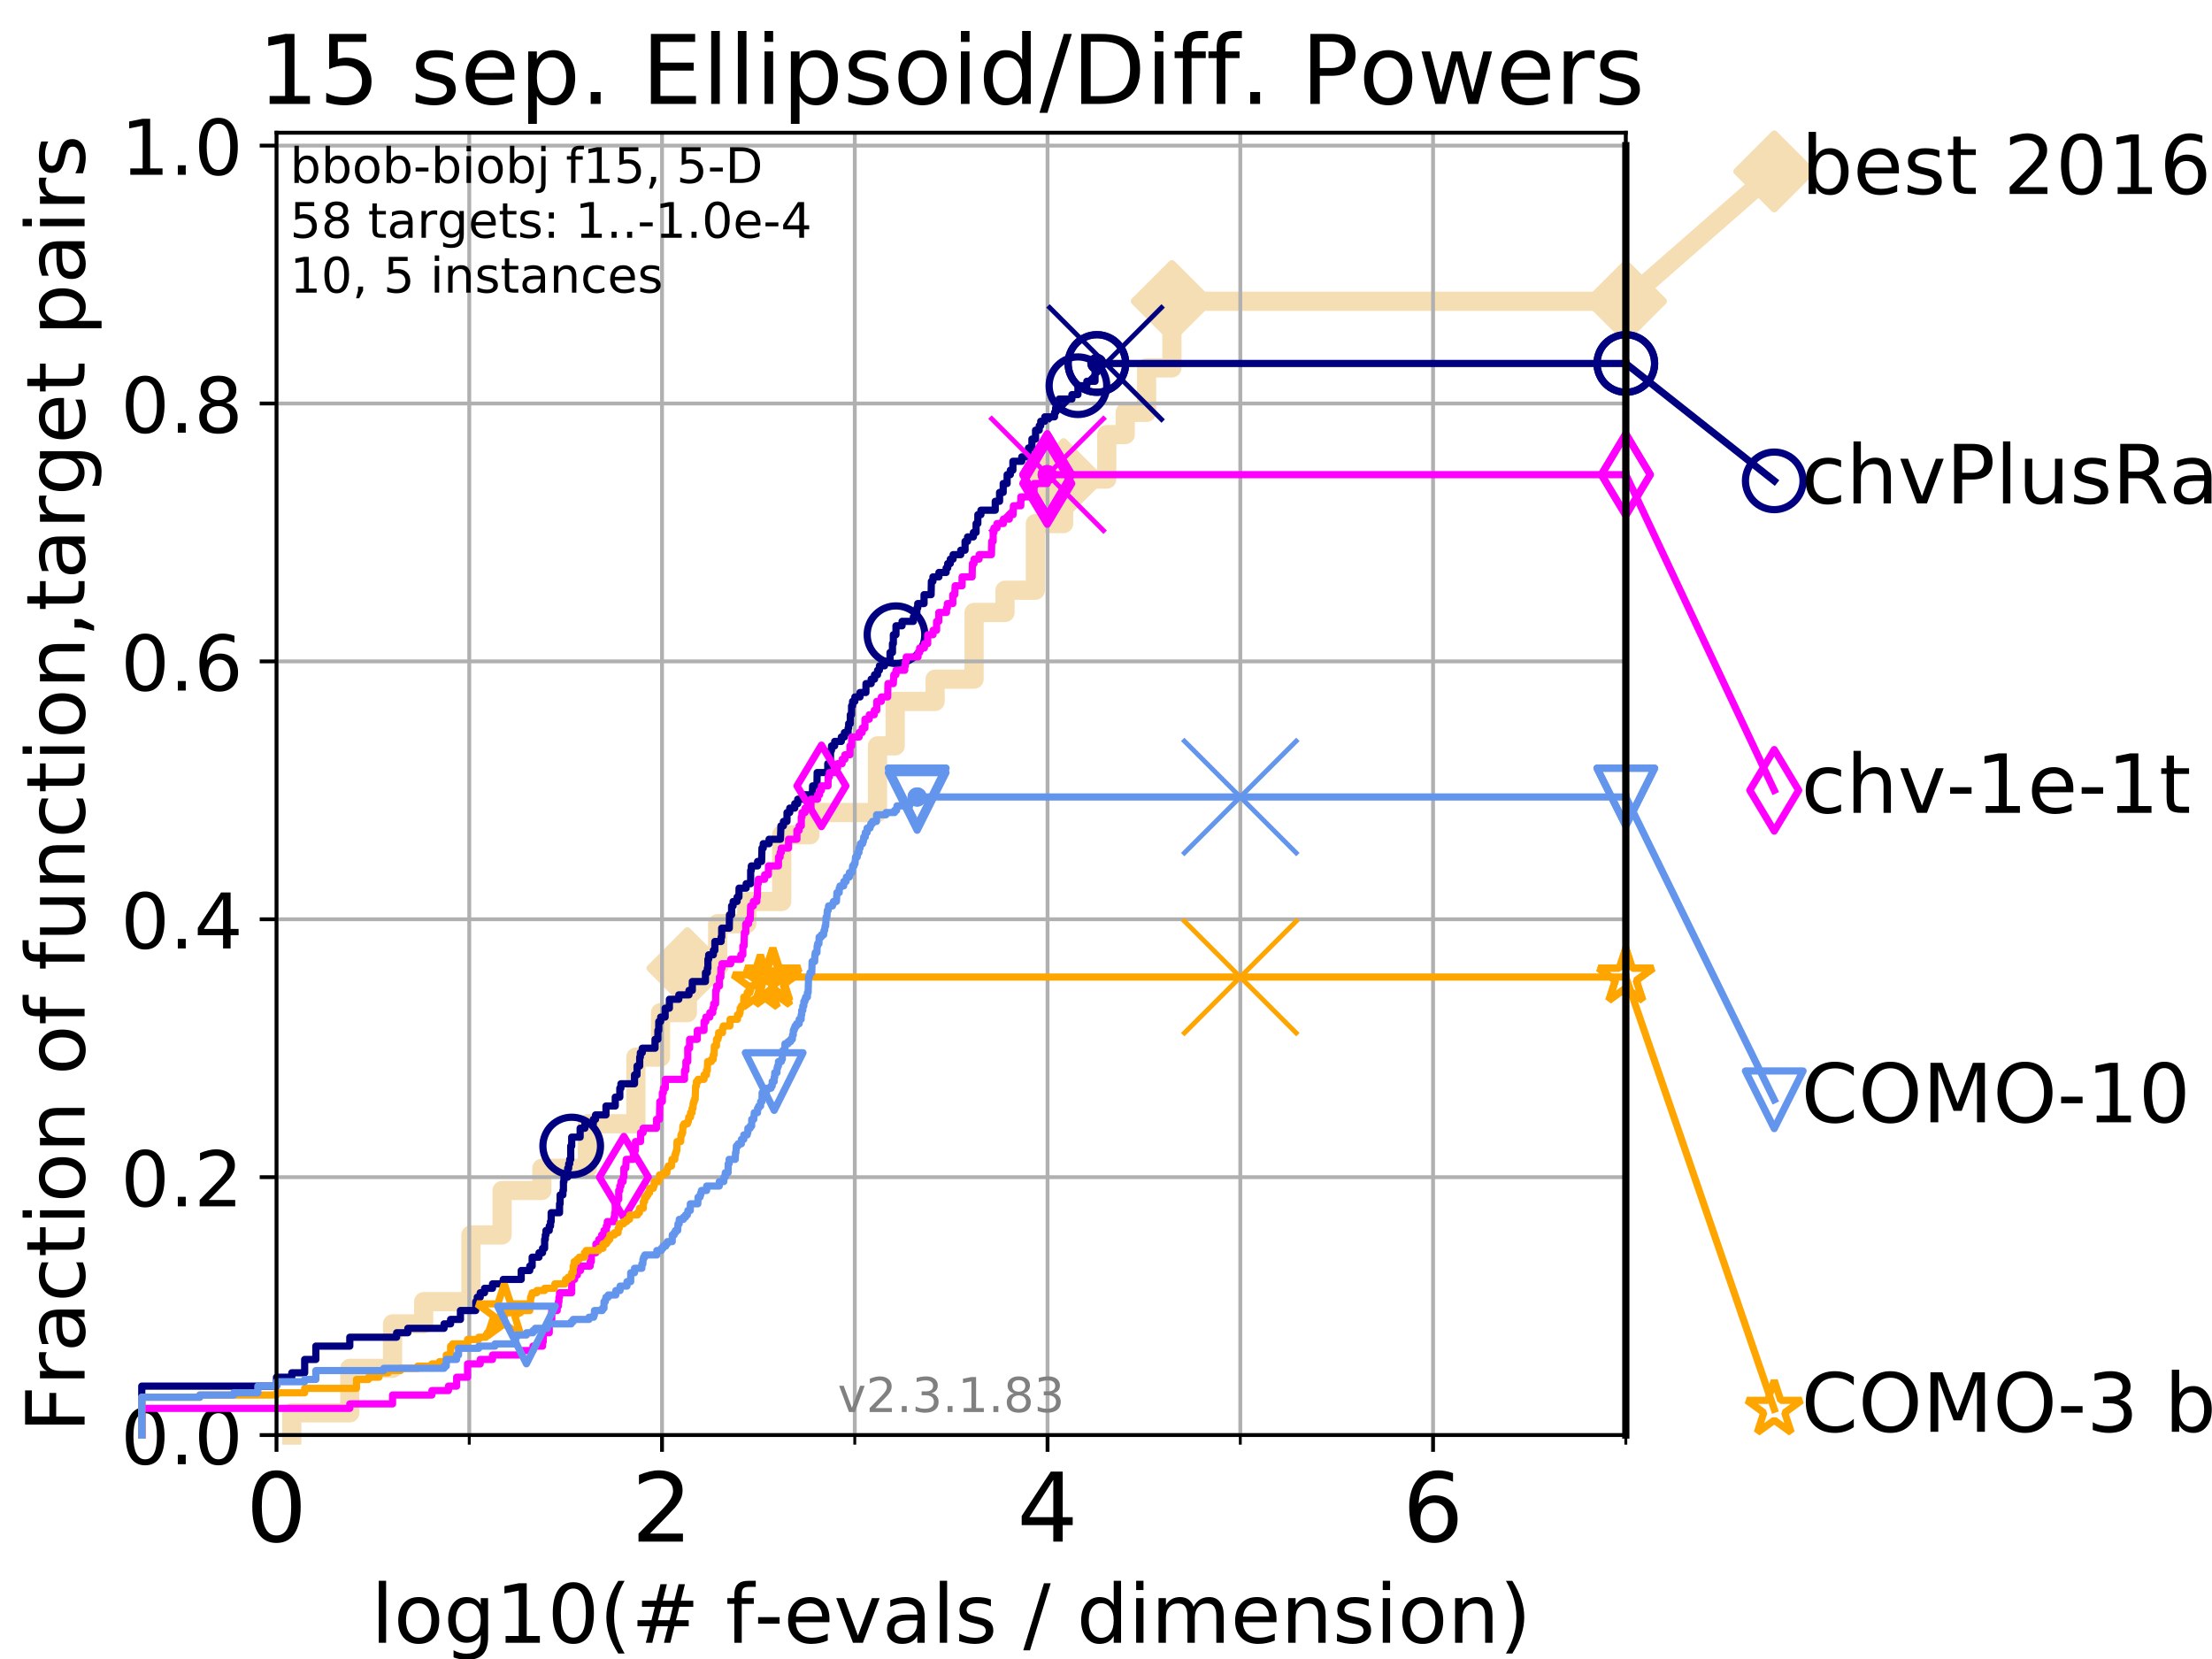<?xml version="1.0" encoding="utf-8" standalone="no"?>
<!DOCTYPE svg PUBLIC "-//W3C//DTD SVG 1.1//EN"
  "http://www.w3.org/Graphics/SVG/1.1/DTD/svg11.dtd">
<!-- Created with matplotlib (https://matplotlib.org/) -->
<svg height="345.6pt" version="1.1" viewBox="0 0 460.8 345.6" width="460.8pt" xmlns="http://www.w3.org/2000/svg" xmlns:xlink="http://www.w3.org/1999/xlink">
 <defs>
  <style type="text/css">
*{stroke-linecap:butt;stroke-linejoin:round;}
  </style>
 </defs>
 <g id="figure_1">
  <g id="patch_1">
   <path d="M 0 345.6 
L 460.8 345.6 
L 460.8 0 
L 0 0 
z
" style="fill:#ffffff;"/>
  </g>
  <g id="axes_1">
   <g id="patch_2">
    <path d="M 57.6 298.944 
L 338.688 298.944 
L 338.688 27.648 
L 57.6 27.648 
z
" style="fill:#ffffff;"/>
   </g>
   <g id="line2d_1">
    <path d="M 60.78 298.944 
L 60.78 294.313 
L 72.868 294.313 
L 72.868 285.05 
L 81.776 285.05 
L 81.776 275.788 
L 88.256 275.788 
L 88.256 271.157 
L 98.101 271.157 
L 98.101 257.263 
L 104.592 257.263 
L 104.592 248.001 
L 112.877 248.001 
L 112.877 243.37 
L 122.362 243.37 
L 122.362 234.107 
L 132.47 234.107 
L 132.47 220.214 
L 137.594 220.214 
L 137.594 210.951 
L 143.196 210.951 
L 143.196 201.689 
L 149.504 201.689 
L 149.504 192.426 
L 155.565 192.426 
L 155.565 187.795 
L 162.846 187.795 
L 162.846 173.901 
L 168.722 173.901 
L 168.722 169.27 
L 182.799 169.27 
L 182.799 155.377 
L 186.49 155.377 
L 186.49 146.114 
L 194.802 146.114 
L 194.802 141.483 
L 202.92 141.483 
L 202.92 127.589 
L 209.368 127.589 
L 209.368 122.958 
L 215.689 122.958 
L 215.689 109.065 
L 221.572 109.065 
L 221.572 99.802 
L 230.562 99.802 
L 230.562 90.54 
L 234.4 90.54 
L 234.4 85.909 
L 238.855 85.909 
L 238.855 76.646 
L 244.131 76.646 
L 244.131 62.753 
L 338.688 62.753 
" style="fill:none;stroke:#f5deb3;stroke-linecap:square;stroke-width:4;"/>
   </g>
   <g id="line2d_2">
    <defs>
     <path d="M 0 7.778 
L 7.778 0 
L 0 -7.778 
L -7.778 0 
z
" id="m66140cae35" style="stroke:#f5deb3;stroke-linejoin:miter;stroke-width:1.5;"/>
    </defs>
    <g>
     <use style="fill:#f5deb3;stroke:#f5deb3;stroke-linejoin:miter;stroke-width:1.5;" x="143.196" xlink:href="#m66140cae35" y="201.689"/>
     <use style="fill:#f5deb3;stroke:#f5deb3;stroke-linejoin:miter;stroke-width:1.5;" x="221.572" xlink:href="#m66140cae35" y="99.802"/>
     <use style="fill:#f5deb3;stroke:#f5deb3;stroke-linejoin:miter;stroke-width:1.5;" x="244.131" xlink:href="#m66140cae35" y="62.753"/>
     <use style="fill:#f5deb3;stroke:#f5deb3;stroke-linejoin:miter;stroke-width:1.5;" x="244.131" xlink:href="#m66140cae35" y="62.753"/>
     <use style="fill:#f5deb3;stroke:#f5deb3;stroke-linejoin:miter;stroke-width:1.5;" x="338.688" xlink:href="#m66140cae35" y="62.753"/>
    </g>
   </g>
   <g id="line2d_3">
    <path style="fill:none;stroke:#f5deb3;stroke-linecap:square;stroke-width:4;"/>
    <g/>
   </g>
   <g id="line2d_4">
    <path d="M 338.688 62.753 
L 369.608 35.706 
" style="fill:none;stroke:#f5deb3;stroke-linecap:square;stroke-width:4;"/>
    <g>
     <use style="fill:#f5deb3;stroke:#f5deb3;stroke-linejoin:miter;stroke-width:1.5;" x="338.688" xlink:href="#m66140cae35" y="62.753"/>
     <use style="fill:#f5deb3;stroke:#f5deb3;stroke-linejoin:miter;stroke-width:1.5;" x="369.608" xlink:href="#m66140cae35" y="35.706"/>
    </g>
   </g>
   <g id="matplotlib.axis_1">
    <g id="xtick_1">
     <g id="line2d_5">
      <path clip-path="url(#p961e616fd0)" d="M 57.6 298.944 
L 57.6 27.648 
" style="fill:none;stroke:#b0b0b0;stroke-linecap:square;stroke-width:0.8;"/>
     </g>
     <g id="line2d_6">
      <defs>
       <path d="M 0 0 
L 0 3.5 
" id="mc07ae5b71a" style="stroke:#000000;stroke-width:0.8;"/>
      </defs>
      <g>
       <use style="stroke:#000000;stroke-width:0.8;" x="57.6" xlink:href="#mc07ae5b71a" y="298.944"/>
      </g>
     </g>
     <g id="text_1">
      <!-- 0 -->
      <defs>
       <path d="M 31.781 66.406 
Q 24.172 66.406 20.328 58.906 
Q 16.5 51.422 16.5 36.375 
Q 16.5 21.391 20.328 13.891 
Q 24.172 6.391 31.781 6.391 
Q 39.453 6.391 43.281 13.891 
Q 47.125 21.391 47.125 36.375 
Q 47.125 51.422 43.281 58.906 
Q 39.453 66.406 31.781 66.406 
z
M 31.781 74.219 
Q 44.047 74.219 50.516 64.516 
Q 56.984 54.828 56.984 36.375 
Q 56.984 17.969 50.516 8.266 
Q 44.047 -1.422 31.781 -1.422 
Q 19.531 -1.422 13.062 8.266 
Q 6.594 17.969 6.594 36.375 
Q 6.594 54.828 13.062 64.516 
Q 19.531 74.219 31.781 74.219 
z
" id="DejaVuSans-48"/>
      </defs>
      <g transform="translate(51.237 321.141)scale(0.2 -0.2)">
       <use xlink:href="#DejaVuSans-48"/>
      </g>
     </g>
    </g>
    <g id="xtick_2">
     <g id="line2d_7">
      <path clip-path="url(#p961e616fd0)" d="M 137.911 298.944 
L 137.911 27.648 
" style="fill:none;stroke:#b0b0b0;stroke-linecap:square;stroke-width:0.8;"/>
     </g>
     <g id="line2d_8">
      <g>
       <use style="stroke:#000000;stroke-width:0.8;" x="137.911" xlink:href="#mc07ae5b71a" y="298.944"/>
      </g>
     </g>
     <g id="text_2">
      <!-- 2 -->
      <defs>
       <path d="M 19.188 8.297 
L 53.609 8.297 
L 53.609 0 
L 7.328 0 
L 7.328 8.297 
Q 12.938 14.109 22.625 23.891 
Q 32.328 33.688 34.812 36.531 
Q 39.547 41.844 41.422 45.531 
Q 43.312 49.219 43.312 52.781 
Q 43.312 58.594 39.234 62.25 
Q 35.156 65.922 28.609 65.922 
Q 23.969 65.922 18.812 64.312 
Q 13.672 62.703 7.812 59.422 
L 7.812 69.391 
Q 13.766 71.781 18.938 73 
Q 24.125 74.219 28.422 74.219 
Q 39.75 74.219 46.484 68.547 
Q 53.219 62.891 53.219 53.422 
Q 53.219 48.922 51.531 44.891 
Q 49.859 40.875 45.406 35.406 
Q 44.188 33.984 37.641 27.219 
Q 31.109 20.453 19.188 8.297 
z
" id="DejaVuSans-50"/>
      </defs>
      <g transform="translate(131.548 321.141)scale(0.2 -0.2)">
       <use xlink:href="#DejaVuSans-50"/>
      </g>
     </g>
    </g>
    <g id="xtick_3">
     <g id="line2d_9">
      <path clip-path="url(#p961e616fd0)" d="M 218.222 298.944 
L 218.222 27.648 
" style="fill:none;stroke:#b0b0b0;stroke-linecap:square;stroke-width:0.8;"/>
     </g>
     <g id="line2d_10">
      <g>
       <use style="stroke:#000000;stroke-width:0.8;" x="218.222" xlink:href="#mc07ae5b71a" y="298.944"/>
      </g>
     </g>
     <g id="text_3">
      <!-- 4 -->
      <defs>
       <path d="M 37.797 64.312 
L 12.891 25.391 
L 37.797 25.391 
z
M 35.203 72.906 
L 47.609 72.906 
L 47.609 25.391 
L 58.016 25.391 
L 58.016 17.188 
L 47.609 17.188 
L 47.609 0 
L 37.797 0 
L 37.797 17.188 
L 4.891 17.188 
L 4.891 26.703 
z
" id="DejaVuSans-52"/>
      </defs>
      <g transform="translate(211.859 321.141)scale(0.2 -0.2)">
       <use xlink:href="#DejaVuSans-52"/>
      </g>
     </g>
    </g>
    <g id="xtick_4">
     <g id="line2d_11">
      <path clip-path="url(#p961e616fd0)" d="M 298.533 298.944 
L 298.533 27.648 
" style="fill:none;stroke:#b0b0b0;stroke-linecap:square;stroke-width:0.8;"/>
     </g>
     <g id="line2d_12">
      <g>
       <use style="stroke:#000000;stroke-width:0.8;" x="298.533" xlink:href="#mc07ae5b71a" y="298.944"/>
      </g>
     </g>
     <g id="text_4">
      <!-- 6 -->
      <defs>
       <path d="M 33.016 40.375 
Q 26.375 40.375 22.484 35.828 
Q 18.609 31.297 18.609 23.391 
Q 18.609 15.531 22.484 10.953 
Q 26.375 6.391 33.016 6.391 
Q 39.656 6.391 43.531 10.953 
Q 47.406 15.531 47.406 23.391 
Q 47.406 31.297 43.531 35.828 
Q 39.656 40.375 33.016 40.375 
z
M 52.594 71.297 
L 52.594 62.312 
Q 48.875 64.062 45.094 64.984 
Q 41.312 65.922 37.594 65.922 
Q 27.828 65.922 22.672 59.328 
Q 17.531 52.734 16.797 39.406 
Q 19.672 43.656 24.016 45.922 
Q 28.375 48.188 33.594 48.188 
Q 44.578 48.188 50.953 41.516 
Q 57.328 34.859 57.328 23.391 
Q 57.328 12.156 50.688 5.359 
Q 44.047 -1.422 33.016 -1.422 
Q 20.359 -1.422 13.672 8.266 
Q 6.984 17.969 6.984 36.375 
Q 6.984 53.656 15.188 63.938 
Q 23.391 74.219 37.203 74.219 
Q 40.922 74.219 44.703 73.484 
Q 48.484 72.75 52.594 71.297 
z
" id="DejaVuSans-54"/>
      </defs>
      <g transform="translate(292.17 321.141)scale(0.2 -0.2)">
       <use xlink:href="#DejaVuSans-54"/>
      </g>
     </g>
    </g>
    <g id="xtick_5">
     <g id="line2d_13">
      <path clip-path="url(#p961e616fd0)" d="M 97.755 298.944 
L 97.755 27.648 
" style="fill:none;stroke:#b0b0b0;stroke-linecap:square;stroke-width:0.8;"/>
     </g>
     <g id="line2d_14">
      <defs>
       <path d="M 0 0 
L 0 2 
" id="mf1b49ff8d9" style="stroke:#000000;stroke-width:0.6;"/>
      </defs>
      <g>
       <use style="stroke:#000000;stroke-width:0.6;" x="97.755" xlink:href="#mf1b49ff8d9" y="298.944"/>
      </g>
     </g>
    </g>
    <g id="xtick_6">
     <g id="line2d_15">
      <path clip-path="url(#p961e616fd0)" d="M 178.066 298.944 
L 178.066 27.648 
" style="fill:none;stroke:#b0b0b0;stroke-linecap:square;stroke-width:0.8;"/>
     </g>
     <g id="line2d_16">
      <g>
       <use style="stroke:#000000;stroke-width:0.6;" x="178.066" xlink:href="#mf1b49ff8d9" y="298.944"/>
      </g>
     </g>
    </g>
    <g id="xtick_7">
     <g id="line2d_17">
      <path clip-path="url(#p961e616fd0)" d="M 258.377 298.944 
L 258.377 27.648 
" style="fill:none;stroke:#b0b0b0;stroke-linecap:square;stroke-width:0.8;"/>
     </g>
     <g id="line2d_18">
      <g>
       <use style="stroke:#000000;stroke-width:0.6;" x="258.377" xlink:href="#mf1b49ff8d9" y="298.944"/>
      </g>
     </g>
    </g>
    <g id="xtick_8">
     <g id="line2d_19">
      <path clip-path="url(#p961e616fd0)" d="M 338.688 298.944 
L 338.688 27.648 
" style="fill:none;stroke:#b0b0b0;stroke-linecap:square;stroke-width:0.8;"/>
     </g>
     <g id="line2d_20">
      <g>
       <use style="stroke:#000000;stroke-width:0.6;" x="338.688" xlink:href="#mf1b49ff8d9" y="298.944"/>
      </g>
     </g>
    </g>
    <g id="text_5">
     <!-- log10(# f-evals / dimension) -->
     <defs>
      <path d="M 9.422 75.984 
L 18.406 75.984 
L 18.406 0 
L 9.422 0 
z
" id="DejaVuSans-108"/>
      <path d="M 30.609 48.391 
Q 23.391 48.391 19.188 42.75 
Q 14.984 37.109 14.984 27.297 
Q 14.984 17.484 19.156 11.844 
Q 23.344 6.203 30.609 6.203 
Q 37.797 6.203 41.984 11.859 
Q 46.188 17.531 46.188 27.297 
Q 46.188 37.016 41.984 42.703 
Q 37.797 48.391 30.609 48.391 
z
M 30.609 56 
Q 42.328 56 49.016 48.375 
Q 55.719 40.766 55.719 27.297 
Q 55.719 13.875 49.016 6.219 
Q 42.328 -1.422 30.609 -1.422 
Q 18.844 -1.422 12.172 6.219 
Q 5.516 13.875 5.516 27.297 
Q 5.516 40.766 12.172 48.375 
Q 18.844 56 30.609 56 
z
" id="DejaVuSans-111"/>
      <path d="M 45.406 27.984 
Q 45.406 37.75 41.375 43.109 
Q 37.359 48.484 30.078 48.484 
Q 22.859 48.484 18.828 43.109 
Q 14.797 37.75 14.797 27.984 
Q 14.797 18.266 18.828 12.891 
Q 22.859 7.516 30.078 7.516 
Q 37.359 7.516 41.375 12.891 
Q 45.406 18.266 45.406 27.984 
z
M 54.391 6.781 
Q 54.391 -7.172 48.188 -13.984 
Q 42 -20.797 29.203 -20.797 
Q 24.469 -20.797 20.266 -20.094 
Q 16.062 -19.391 12.109 -17.922 
L 12.109 -9.188 
Q 16.062 -11.328 19.922 -12.344 
Q 23.781 -13.375 27.781 -13.375 
Q 36.625 -13.375 41.016 -8.766 
Q 45.406 -4.156 45.406 5.172 
L 45.406 9.625 
Q 42.625 4.781 38.281 2.391 
Q 33.938 0 27.875 0 
Q 17.828 0 11.672 7.656 
Q 5.516 15.328 5.516 27.984 
Q 5.516 40.672 11.672 48.328 
Q 17.828 56 27.875 56 
Q 33.938 56 38.281 53.609 
Q 42.625 51.219 45.406 46.391 
L 45.406 54.688 
L 54.391 54.688 
z
" id="DejaVuSans-103"/>
      <path d="M 12.406 8.297 
L 28.516 8.297 
L 28.516 63.922 
L 10.984 60.406 
L 10.984 69.391 
L 28.422 72.906 
L 38.281 72.906 
L 38.281 8.297 
L 54.391 8.297 
L 54.391 0 
L 12.406 0 
z
" id="DejaVuSans-49"/>
      <path d="M 31 75.875 
Q 24.469 64.656 21.281 53.656 
Q 18.109 42.672 18.109 31.391 
Q 18.109 20.125 21.312 9.062 
Q 24.516 -2 31 -13.188 
L 23.188 -13.188 
Q 15.875 -1.703 12.234 9.375 
Q 8.594 20.453 8.594 31.391 
Q 8.594 42.281 12.203 53.312 
Q 15.828 64.359 23.188 75.875 
z
" id="DejaVuSans-40"/>
      <path d="M 51.125 44 
L 36.922 44 
L 32.812 27.688 
L 47.125 27.688 
z
M 43.797 71.781 
L 38.719 51.516 
L 52.984 51.516 
L 58.109 71.781 
L 65.922 71.781 
L 60.891 51.516 
L 76.125 51.516 
L 76.125 44 
L 58.984 44 
L 54.984 27.688 
L 70.516 27.688 
L 70.516 20.219 
L 53.078 20.219 
L 48 0 
L 40.188 0 
L 45.219 20.219 
L 30.906 20.219 
L 25.875 0 
L 18.016 0 
L 23.094 20.219 
L 7.719 20.219 
L 7.719 27.688 
L 24.906 27.688 
L 29 44 
L 13.281 44 
L 13.281 51.516 
L 30.906 51.516 
L 35.891 71.781 
z
" id="DejaVuSans-35"/>
      <path id="DejaVuSans-32"/>
      <path d="M 37.109 75.984 
L 37.109 68.5 
L 28.516 68.5 
Q 23.688 68.5 21.797 66.547 
Q 19.922 64.594 19.922 59.516 
L 19.922 54.688 
L 34.719 54.688 
L 34.719 47.703 
L 19.922 47.703 
L 19.922 0 
L 10.891 0 
L 10.891 47.703 
L 2.297 47.703 
L 2.297 54.688 
L 10.891 54.688 
L 10.891 58.5 
Q 10.891 67.625 15.141 71.797 
Q 19.391 75.984 28.609 75.984 
z
" id="DejaVuSans-102"/>
      <path d="M 4.891 31.391 
L 31.203 31.391 
L 31.203 23.391 
L 4.891 23.391 
z
" id="DejaVuSans-45"/>
      <path d="M 56.203 29.594 
L 56.203 25.203 
L 14.891 25.203 
Q 15.484 15.922 20.484 11.062 
Q 25.484 6.203 34.422 6.203 
Q 39.594 6.203 44.453 7.469 
Q 49.312 8.734 54.109 11.281 
L 54.109 2.781 
Q 49.266 0.734 44.188 -0.344 
Q 39.109 -1.422 33.891 -1.422 
Q 20.797 -1.422 13.156 6.188 
Q 5.516 13.812 5.516 26.812 
Q 5.516 40.234 12.766 48.109 
Q 20.016 56 32.328 56 
Q 43.359 56 49.781 48.891 
Q 56.203 41.797 56.203 29.594 
z
M 47.219 32.234 
Q 47.125 39.594 43.094 43.984 
Q 39.062 48.391 32.422 48.391 
Q 24.906 48.391 20.391 44.141 
Q 15.875 39.891 15.188 32.172 
z
" id="DejaVuSans-101"/>
      <path d="M 2.984 54.688 
L 12.5 54.688 
L 29.594 8.797 
L 46.688 54.688 
L 56.203 54.688 
L 35.688 0 
L 23.484 0 
z
" id="DejaVuSans-118"/>
      <path d="M 34.281 27.484 
Q 23.391 27.484 19.188 25 
Q 14.984 22.516 14.984 16.5 
Q 14.984 11.719 18.141 8.906 
Q 21.297 6.109 26.703 6.109 
Q 34.188 6.109 38.703 11.406 
Q 43.219 16.703 43.219 25.484 
L 43.219 27.484 
z
M 52.203 31.203 
L 52.203 0 
L 43.219 0 
L 43.219 8.297 
Q 40.141 3.328 35.547 0.953 
Q 30.953 -1.422 24.312 -1.422 
Q 15.922 -1.422 10.953 3.297 
Q 6 8.016 6 15.922 
Q 6 25.141 12.172 29.828 
Q 18.359 34.516 30.609 34.516 
L 43.219 34.516 
L 43.219 35.406 
Q 43.219 41.609 39.141 45 
Q 35.062 48.391 27.688 48.391 
Q 23 48.391 18.547 47.266 
Q 14.109 46.141 10.016 43.891 
L 10.016 52.203 
Q 14.938 54.109 19.578 55.047 
Q 24.219 56 28.609 56 
Q 40.484 56 46.344 49.844 
Q 52.203 43.703 52.203 31.203 
z
" id="DejaVuSans-97"/>
      <path d="M 44.281 53.078 
L 44.281 44.578 
Q 40.484 46.531 36.375 47.5 
Q 32.281 48.484 27.875 48.484 
Q 21.188 48.484 17.844 46.438 
Q 14.5 44.391 14.5 40.281 
Q 14.5 37.156 16.891 35.375 
Q 19.281 33.594 26.516 31.984 
L 29.594 31.297 
Q 39.156 29.25 43.188 25.516 
Q 47.219 21.781 47.219 15.094 
Q 47.219 7.469 41.188 3.016 
Q 35.156 -1.422 24.609 -1.422 
Q 20.219 -1.422 15.453 -0.562 
Q 10.688 0.297 5.422 2 
L 5.422 11.281 
Q 10.406 8.688 15.234 7.391 
Q 20.062 6.109 24.812 6.109 
Q 31.156 6.109 34.562 8.281 
Q 37.984 10.453 37.984 14.406 
Q 37.984 18.062 35.516 20.016 
Q 33.062 21.969 24.703 23.781 
L 21.578 24.516 
Q 13.234 26.266 9.516 29.906 
Q 5.812 33.547 5.812 39.891 
Q 5.812 47.609 11.281 51.797 
Q 16.75 56 26.812 56 
Q 31.781 56 36.172 55.266 
Q 40.578 54.547 44.281 53.078 
z
" id="DejaVuSans-115"/>
      <path d="M 25.391 72.906 
L 33.688 72.906 
L 8.297 -9.281 
L 0 -9.281 
z
" id="DejaVuSans-47"/>
      <path d="M 45.406 46.391 
L 45.406 75.984 
L 54.391 75.984 
L 54.391 0 
L 45.406 0 
L 45.406 8.203 
Q 42.578 3.328 38.25 0.953 
Q 33.938 -1.422 27.875 -1.422 
Q 17.969 -1.422 11.734 6.484 
Q 5.516 14.406 5.516 27.297 
Q 5.516 40.188 11.734 48.094 
Q 17.969 56 27.875 56 
Q 33.938 56 38.25 53.625 
Q 42.578 51.266 45.406 46.391 
z
M 14.797 27.297 
Q 14.797 17.391 18.875 11.75 
Q 22.953 6.109 30.078 6.109 
Q 37.203 6.109 41.297 11.75 
Q 45.406 17.391 45.406 27.297 
Q 45.406 37.203 41.297 42.844 
Q 37.203 48.484 30.078 48.484 
Q 22.953 48.484 18.875 42.844 
Q 14.797 37.203 14.797 27.297 
z
" id="DejaVuSans-100"/>
      <path d="M 9.422 54.688 
L 18.406 54.688 
L 18.406 0 
L 9.422 0 
z
M 9.422 75.984 
L 18.406 75.984 
L 18.406 64.594 
L 9.422 64.594 
z
" id="DejaVuSans-105"/>
      <path d="M 52 44.188 
Q 55.375 50.25 60.062 53.125 
Q 64.75 56 71.094 56 
Q 79.641 56 84.281 50.016 
Q 88.922 44.047 88.922 33.016 
L 88.922 0 
L 79.891 0 
L 79.891 32.719 
Q 79.891 40.578 77.094 44.375 
Q 74.312 48.188 68.609 48.188 
Q 61.625 48.188 57.562 43.547 
Q 53.516 38.922 53.516 30.906 
L 53.516 0 
L 44.484 0 
L 44.484 32.719 
Q 44.484 40.625 41.703 44.406 
Q 38.922 48.188 33.109 48.188 
Q 26.219 48.188 22.156 43.531 
Q 18.109 38.875 18.109 30.906 
L 18.109 0 
L 9.078 0 
L 9.078 54.688 
L 18.109 54.688 
L 18.109 46.188 
Q 21.188 51.219 25.484 53.609 
Q 29.781 56 35.688 56 
Q 41.656 56 45.828 52.969 
Q 50 49.953 52 44.188 
z
" id="DejaVuSans-109"/>
      <path d="M 54.891 33.016 
L 54.891 0 
L 45.906 0 
L 45.906 32.719 
Q 45.906 40.484 42.875 44.328 
Q 39.844 48.188 33.797 48.188 
Q 26.516 48.188 22.312 43.547 
Q 18.109 38.922 18.109 30.906 
L 18.109 0 
L 9.078 0 
L 9.078 54.688 
L 18.109 54.688 
L 18.109 46.188 
Q 21.344 51.125 25.703 53.562 
Q 30.078 56 35.797 56 
Q 45.219 56 50.047 50.172 
Q 54.891 44.344 54.891 33.016 
z
" id="DejaVuSans-110"/>
      <path d="M 8.016 75.875 
L 15.828 75.875 
Q 23.141 64.359 26.781 53.312 
Q 30.422 42.281 30.422 31.391 
Q 30.422 20.453 26.781 9.375 
Q 23.141 -1.703 15.828 -13.188 
L 8.016 -13.188 
Q 14.5 -2 17.703 9.062 
Q 20.906 20.125 20.906 31.391 
Q 20.906 42.672 17.703 53.656 
Q 14.5 64.656 8.016 75.875 
z
" id="DejaVuSans-41"/>
     </defs>
     <g transform="translate(77.303 342.218)scale(0.17 -0.17)">
      <use xlink:href="#DejaVuSans-108"/>
      <use x="27.783" xlink:href="#DejaVuSans-111"/>
      <use x="88.965" xlink:href="#DejaVuSans-103"/>
      <use x="152.441" xlink:href="#DejaVuSans-49"/>
      <use x="216.064" xlink:href="#DejaVuSans-48"/>
      <use x="279.688" xlink:href="#DejaVuSans-40"/>
      <use x="318.701" xlink:href="#DejaVuSans-35"/>
      <use x="402.49" xlink:href="#DejaVuSans-32"/>
      <use x="434.277" xlink:href="#DejaVuSans-102"/>
      <use x="469.404" xlink:href="#DejaVuSans-45"/>
      <use x="505.488" xlink:href="#DejaVuSans-101"/>
      <use x="567.012" xlink:href="#DejaVuSans-118"/>
      <use x="626.191" xlink:href="#DejaVuSans-97"/>
      <use x="687.471" xlink:href="#DejaVuSans-108"/>
      <use x="715.254" xlink:href="#DejaVuSans-115"/>
      <use x="767.354" xlink:href="#DejaVuSans-32"/>
      <use x="799.141" xlink:href="#DejaVuSans-47"/>
      <use x="832.832" xlink:href="#DejaVuSans-32"/>
      <use x="864.619" xlink:href="#DejaVuSans-100"/>
      <use x="928.096" xlink:href="#DejaVuSans-105"/>
      <use x="955.879" xlink:href="#DejaVuSans-109"/>
      <use x="1053.291" xlink:href="#DejaVuSans-101"/>
      <use x="1114.814" xlink:href="#DejaVuSans-110"/>
      <use x="1178.193" xlink:href="#DejaVuSans-115"/>
      <use x="1230.293" xlink:href="#DejaVuSans-105"/>
      <use x="1258.076" xlink:href="#DejaVuSans-111"/>
      <use x="1319.258" xlink:href="#DejaVuSans-110"/>
      <use x="1382.637" xlink:href="#DejaVuSans-41"/>
     </g>
    </g>
   </g>
   <g id="matplotlib.axis_2">
    <g id="ytick_1">
     <g id="line2d_21">
      <path clip-path="url(#p961e616fd0)" d="M 57.6 298.944 
L 338.688 298.944 
" style="fill:none;stroke:#b0b0b0;stroke-linecap:square;stroke-width:0.8;"/>
     </g>
     <g id="line2d_22">
      <defs>
       <path d="M 0 0 
L -3.5 0 
" id="md3b8626f9b" style="stroke:#000000;stroke-width:0.8;"/>
      </defs>
      <g>
       <use style="stroke:#000000;stroke-width:0.8;" x="57.6" xlink:href="#md3b8626f9b" y="298.944"/>
      </g>
     </g>
     <g id="text_6">
      <!-- 0.0 -->
      <defs>
       <path d="M 10.688 12.406 
L 21 12.406 
L 21 0 
L 10.688 0 
z
" id="DejaVuSans-46"/>
      </defs>
      <g transform="translate(25.155 305.023)scale(0.16 -0.16)">
       <use xlink:href="#DejaVuSans-48"/>
       <use x="63.623" xlink:href="#DejaVuSans-46"/>
       <use x="95.41" xlink:href="#DejaVuSans-48"/>
      </g>
     </g>
    </g>
    <g id="ytick_2">
     <g id="line2d_23">
      <path clip-path="url(#p961e616fd0)" d="M 57.6 245.222 
L 338.688 245.222 
" style="fill:none;stroke:#b0b0b0;stroke-linecap:square;stroke-width:0.8;"/>
     </g>
     <g id="line2d_24">
      <g>
       <use style="stroke:#000000;stroke-width:0.8;" x="57.6" xlink:href="#md3b8626f9b" y="245.222"/>
      </g>
     </g>
     <g id="text_7">
      <!-- 0.2 -->
      <g transform="translate(25.155 251.301)scale(0.16 -0.16)">
       <use xlink:href="#DejaVuSans-48"/>
       <use x="63.623" xlink:href="#DejaVuSans-46"/>
       <use x="95.41" xlink:href="#DejaVuSans-50"/>
      </g>
     </g>
    </g>
    <g id="ytick_3">
     <g id="line2d_25">
      <path clip-path="url(#p961e616fd0)" d="M 57.6 191.5 
L 338.688 191.5 
" style="fill:none;stroke:#b0b0b0;stroke-linecap:square;stroke-width:0.8;"/>
     </g>
     <g id="line2d_26">
      <g>
       <use style="stroke:#000000;stroke-width:0.8;" x="57.6" xlink:href="#md3b8626f9b" y="191.5"/>
      </g>
     </g>
     <g id="text_8">
      <!-- 0.4 -->
      <g transform="translate(25.155 197.579)scale(0.16 -0.16)">
       <use xlink:href="#DejaVuSans-48"/>
       <use x="63.623" xlink:href="#DejaVuSans-46"/>
       <use x="95.41" xlink:href="#DejaVuSans-52"/>
      </g>
     </g>
    </g>
    <g id="ytick_4">
     <g id="line2d_27">
      <path clip-path="url(#p961e616fd0)" d="M 57.6 137.778 
L 338.688 137.778 
" style="fill:none;stroke:#b0b0b0;stroke-linecap:square;stroke-width:0.8;"/>
     </g>
     <g id="line2d_28">
      <g>
       <use style="stroke:#000000;stroke-width:0.8;" x="57.6" xlink:href="#md3b8626f9b" y="137.778"/>
      </g>
     </g>
     <g id="text_9">
      <!-- 0.6 -->
      <g transform="translate(25.155 143.857)scale(0.16 -0.16)">
       <use xlink:href="#DejaVuSans-48"/>
       <use x="63.623" xlink:href="#DejaVuSans-46"/>
       <use x="95.41" xlink:href="#DejaVuSans-54"/>
      </g>
     </g>
    </g>
    <g id="ytick_5">
     <g id="line2d_29">
      <path clip-path="url(#p961e616fd0)" d="M 57.6 84.056 
L 338.688 84.056 
" style="fill:none;stroke:#b0b0b0;stroke-linecap:square;stroke-width:0.8;"/>
     </g>
     <g id="line2d_30">
      <g>
       <use style="stroke:#000000;stroke-width:0.8;" x="57.6" xlink:href="#md3b8626f9b" y="84.056"/>
      </g>
     </g>
     <g id="text_10">
      <!-- 0.8 -->
      <defs>
       <path d="M 31.781 34.625 
Q 24.75 34.625 20.719 30.859 
Q 16.703 27.094 16.703 20.516 
Q 16.703 13.922 20.719 10.156 
Q 24.75 6.391 31.781 6.391 
Q 38.812 6.391 42.859 10.172 
Q 46.922 13.969 46.922 20.516 
Q 46.922 27.094 42.891 30.859 
Q 38.875 34.625 31.781 34.625 
z
M 21.922 38.812 
Q 15.578 40.375 12.031 44.719 
Q 8.5 49.078 8.5 55.328 
Q 8.5 64.062 14.719 69.141 
Q 20.953 74.219 31.781 74.219 
Q 42.672 74.219 48.875 69.141 
Q 55.078 64.062 55.078 55.328 
Q 55.078 49.078 51.531 44.719 
Q 48 40.375 41.703 38.812 
Q 48.828 37.156 52.797 32.312 
Q 56.781 27.484 56.781 20.516 
Q 56.781 9.906 50.312 4.234 
Q 43.844 -1.422 31.781 -1.422 
Q 19.734 -1.422 13.25 4.234 
Q 6.781 9.906 6.781 20.516 
Q 6.781 27.484 10.781 32.312 
Q 14.797 37.156 21.922 38.812 
z
M 18.312 54.391 
Q 18.312 48.734 21.844 45.562 
Q 25.391 42.391 31.781 42.391 
Q 38.141 42.391 41.719 45.562 
Q 45.312 48.734 45.312 54.391 
Q 45.312 60.062 41.719 63.234 
Q 38.141 66.406 31.781 66.406 
Q 25.391 66.406 21.844 63.234 
Q 18.312 60.062 18.312 54.391 
z
" id="DejaVuSans-56"/>
      </defs>
      <g transform="translate(25.155 90.135)scale(0.16 -0.16)">
       <use xlink:href="#DejaVuSans-48"/>
       <use x="63.623" xlink:href="#DejaVuSans-46"/>
       <use x="95.41" xlink:href="#DejaVuSans-56"/>
      </g>
     </g>
    </g>
    <g id="ytick_6">
     <g id="line2d_31">
      <path clip-path="url(#p961e616fd0)" d="M 57.6 30.334 
L 338.688 30.334 
" style="fill:none;stroke:#b0b0b0;stroke-linecap:square;stroke-width:0.8;"/>
     </g>
     <g id="line2d_32">
      <g>
       <use style="stroke:#000000;stroke-width:0.8;" x="57.6" xlink:href="#md3b8626f9b" y="30.334"/>
      </g>
     </g>
     <g id="text_11">
      <!-- 1.0 -->
      <g transform="translate(25.155 36.413)scale(0.16 -0.16)">
       <use xlink:href="#DejaVuSans-49"/>
       <use x="63.623" xlink:href="#DejaVuSans-46"/>
       <use x="95.41" xlink:href="#DejaVuSans-48"/>
      </g>
     </g>
    </g>
    <g id="text_12">
     <!-- Fraction of function,target pairs -->
     <defs>
      <path d="M 9.812 72.906 
L 51.703 72.906 
L 51.703 64.594 
L 19.672 64.594 
L 19.672 43.109 
L 48.578 43.109 
L 48.578 34.812 
L 19.672 34.812 
L 19.672 0 
L 9.812 0 
z
" id="DejaVuSans-70"/>
      <path d="M 41.109 46.297 
Q 39.594 47.172 37.812 47.578 
Q 36.031 48 33.891 48 
Q 26.266 48 22.188 43.047 
Q 18.109 38.094 18.109 28.812 
L 18.109 0 
L 9.078 0 
L 9.078 54.688 
L 18.109 54.688 
L 18.109 46.188 
Q 20.953 51.172 25.484 53.578 
Q 30.031 56 36.531 56 
Q 37.453 56 38.578 55.875 
Q 39.703 55.766 41.062 55.516 
z
" id="DejaVuSans-114"/>
      <path d="M 48.781 52.594 
L 48.781 44.188 
Q 44.969 46.297 41.141 47.344 
Q 37.312 48.391 33.406 48.391 
Q 24.656 48.391 19.812 42.844 
Q 14.984 37.312 14.984 27.297 
Q 14.984 17.281 19.812 11.734 
Q 24.656 6.203 33.406 6.203 
Q 37.312 6.203 41.141 7.25 
Q 44.969 8.297 48.781 10.406 
L 48.781 2.094 
Q 45.016 0.344 40.984 -0.531 
Q 36.969 -1.422 32.422 -1.422 
Q 20.062 -1.422 12.781 6.344 
Q 5.516 14.109 5.516 27.297 
Q 5.516 40.672 12.859 48.328 
Q 20.219 56 33.016 56 
Q 37.156 56 41.109 55.141 
Q 45.062 54.297 48.781 52.594 
z
" id="DejaVuSans-99"/>
      <path d="M 18.312 70.219 
L 18.312 54.688 
L 36.812 54.688 
L 36.812 47.703 
L 18.312 47.703 
L 18.312 18.016 
Q 18.312 11.328 20.141 9.422 
Q 21.969 7.516 27.594 7.516 
L 36.812 7.516 
L 36.812 0 
L 27.594 0 
Q 17.188 0 13.234 3.875 
Q 9.281 7.766 9.281 18.016 
L 9.281 47.703 
L 2.688 47.703 
L 2.688 54.688 
L 9.281 54.688 
L 9.281 70.219 
z
" id="DejaVuSans-116"/>
      <path d="M 8.5 21.578 
L 8.5 54.688 
L 17.484 54.688 
L 17.484 21.922 
Q 17.484 14.156 20.5 10.266 
Q 23.531 6.391 29.594 6.391 
Q 36.859 6.391 41.078 11.031 
Q 45.312 15.672 45.312 23.688 
L 45.312 54.688 
L 54.297 54.688 
L 54.297 0 
L 45.312 0 
L 45.312 8.406 
Q 42.047 3.422 37.719 1 
Q 33.406 -1.422 27.688 -1.422 
Q 18.266 -1.422 13.375 4.438 
Q 8.5 10.297 8.5 21.578 
z
M 31.109 56 
z
" id="DejaVuSans-117"/>
      <path d="M 11.719 12.406 
L 22.016 12.406 
L 22.016 4 
L 14.016 -11.625 
L 7.719 -11.625 
L 11.719 4 
z
" id="DejaVuSans-44"/>
      <path d="M 18.109 8.203 
L 18.109 -20.797 
L 9.078 -20.797 
L 9.078 54.688 
L 18.109 54.688 
L 18.109 46.391 
Q 20.953 51.266 25.266 53.625 
Q 29.594 56 35.594 56 
Q 45.562 56 51.781 48.094 
Q 58.016 40.188 58.016 27.297 
Q 58.016 14.406 51.781 6.484 
Q 45.562 -1.422 35.594 -1.422 
Q 29.594 -1.422 25.266 0.953 
Q 20.953 3.328 18.109 8.203 
z
M 48.688 27.297 
Q 48.688 37.203 44.609 42.844 
Q 40.531 48.484 33.406 48.484 
Q 26.266 48.484 22.188 42.844 
Q 18.109 37.203 18.109 27.297 
Q 18.109 17.391 22.188 11.75 
Q 26.266 6.109 33.406 6.109 
Q 40.531 6.109 44.609 11.75 
Q 48.688 17.391 48.688 27.297 
z
" id="DejaVuSans-112"/>
     </defs>
     <g transform="translate(17.62 298.435)rotate(-90)scale(0.17 -0.17)">
      <use xlink:href="#DejaVuSans-70"/>
      <use x="57.41" xlink:href="#DejaVuSans-114"/>
      <use x="98.523" xlink:href="#DejaVuSans-97"/>
      <use x="159.803" xlink:href="#DejaVuSans-99"/>
      <use x="214.783" xlink:href="#DejaVuSans-116"/>
      <use x="253.992" xlink:href="#DejaVuSans-105"/>
      <use x="281.775" xlink:href="#DejaVuSans-111"/>
      <use x="342.957" xlink:href="#DejaVuSans-110"/>
      <use x="406.336" xlink:href="#DejaVuSans-32"/>
      <use x="438.123" xlink:href="#DejaVuSans-111"/>
      <use x="499.305" xlink:href="#DejaVuSans-102"/>
      <use x="534.51" xlink:href="#DejaVuSans-32"/>
      <use x="566.297" xlink:href="#DejaVuSans-102"/>
      <use x="601.502" xlink:href="#DejaVuSans-117"/>
      <use x="664.881" xlink:href="#DejaVuSans-110"/>
      <use x="728.26" xlink:href="#DejaVuSans-99"/>
      <use x="783.24" xlink:href="#DejaVuSans-116"/>
      <use x="822.449" xlink:href="#DejaVuSans-105"/>
      <use x="850.232" xlink:href="#DejaVuSans-111"/>
      <use x="911.414" xlink:href="#DejaVuSans-110"/>
      <use x="974.793" xlink:href="#DejaVuSans-44"/>
      <use x="1006.58" xlink:href="#DejaVuSans-116"/>
      <use x="1045.789" xlink:href="#DejaVuSans-97"/>
      <use x="1107.068" xlink:href="#DejaVuSans-114"/>
      <use x="1148.166" xlink:href="#DejaVuSans-103"/>
      <use x="1211.643" xlink:href="#DejaVuSans-101"/>
      <use x="1273.166" xlink:href="#DejaVuSans-116"/>
      <use x="1312.375" xlink:href="#DejaVuSans-32"/>
      <use x="1344.162" xlink:href="#DejaVuSans-112"/>
      <use x="1407.639" xlink:href="#DejaVuSans-97"/>
      <use x="1468.918" xlink:href="#DejaVuSans-105"/>
      <use x="1496.701" xlink:href="#DejaVuSans-114"/>
      <use x="1537.814" xlink:href="#DejaVuSans-115"/>
     </g>
    </g>
   </g>
   <g id="line2d_33">
    <defs>
     <path d="M 0 1.5 
C 0.398 1.5 0.779 1.342 1.061 1.061 
C 1.342 0.779 1.5 0.398 1.5 0 
C 1.5 -0.398 1.342 -0.779 1.061 -1.061 
C 0.779 -1.342 0.398 -1.5 0 -1.5 
C -0.398 -1.5 -0.779 -1.342 -1.061 -1.061 
C -1.342 -0.779 -1.5 -0.398 -1.5 0 
C -1.5 0.398 -1.342 0.779 -1.061 1.061 
C -0.779 1.342 -0.398 1.5 0 1.5 
z
" id="m4834c3b49c" style="stroke:#f5deb3;"/>
    </defs>
    <g>
     <use style="fill:#f5deb3;stroke:#f5deb3;" x="244.131" xlink:href="#m4834c3b49c" y="62.753"/>
     <use style="fill:#f5deb3;stroke:#f5deb3;" x="244.131" xlink:href="#m4834c3b49c" y="62.753"/>
    </g>
   </g>
   <g id="line2d_34">
    <defs>
     <path d="M 0 1.5 
C 0.398 1.5 0.779 1.342 1.061 1.061 
C 1.342 0.779 1.5 0.398 1.5 0 
C 1.5 -0.398 1.342 -0.779 1.061 -1.061 
C 0.779 -1.342 0.398 -1.5 0 -1.5 
C -0.398 -1.5 -0.779 -1.342 -1.061 -1.061 
C -1.342 -0.779 -1.5 -0.398 -1.5 0 
C -1.5 0.398 -1.342 0.779 -1.061 1.061 
C -0.779 1.342 -0.398 1.5 0 1.5 
z
" id="md0edf05bb3" style="stroke:#000080;"/>
    </defs>
    <g>
     <use style="fill:#000080;stroke:#000080;" x="228.506" xlink:href="#md0edf05bb3" y="75.72"/>
     <use style="fill:#000080;stroke:#000080;" x="228.506" xlink:href="#md0edf05bb3" y="75.72"/>
    </g>
   </g>
   <g id="line2d_35">
    <path d="M 29.533 298.944 
L 29.533 288.755 
L 57.6 288.755 
L 57.6 286.903 
L 60.78 286.903 
L 60.78 285.977 
L 63.468 285.977 
L 63.468 283.198 
L 65.797 283.198 
L 65.797 280.419 
L 72.868 280.419 
L 72.868 278.567 
L 82.627 278.567 
L 82.627 277.64 
L 84.956 277.64 
L 84.956 276.714 
L 92.504 276.714 
L 92.504 275.788 
L 93.864 275.788 
L 93.864 274.862 
L 95.918 274.862 
L 95.918 273.009 
L 99.098 273.009 
L 99.098 271.157 
L 99.418 271.157 
L 99.418 270.231 
L 100.04 270.231 
L 100.04 269.304 
L 100.935 269.304 
L 100.935 268.378 
L 102.597 268.378 
L 102.597 267.452 
L 104.826 267.452 
L 104.826 266.526 
L 108.578 266.526 
L 108.578 264.673 
L 110.359 264.673 
L 110.359 263.747 
L 110.86 263.747 
L 110.86 261.894 
L 112.281 261.894 
L 112.281 260.968 
L 113.023 260.968 
L 113.023 260.042 
L 113.454 260.042 
L 113.454 258.189 
L 113.595 258.189 
L 113.595 257.263 
L 113.735 257.263 
L 113.735 256.337 
L 114.419 256.337 
L 114.419 255.411 
L 114.685 255.411 
L 114.685 254.484 
L 114.817 254.484 
L 114.817 252.632 
L 116.562 252.632 
L 116.562 250.779 
L 116.68 250.779 
L 116.68 248.927 
L 117.26 248.927 
L 117.26 248.001 
L 117.373 248.001 
L 117.373 246.148 
L 117.486 246.148 
L 117.486 245.222 
L 118.257 245.222 
L 118.257 243.37 
L 118.471 243.37 
L 118.471 242.443 
L 118.682 242.443 
L 118.682 241.517 
L 118.891 241.517 
L 118.891 238.738 
L 119.097 238.738 
L 119.097 236.886 
L 120.852 236.886 
L 120.852 235.033 
L 121.844 235.033 
L 121.844 234.107 
L 123.594 234.107 
L 123.594 233.181 
L 124.063 233.181 
L 124.063 232.255 
L 126.236 232.255 
L 126.236 230.402 
L 128.169 230.402 
L 128.169 228.55 
L 129.118 228.55 
L 129.118 226.697 
L 129.348 226.697 
L 129.348 225.771 
L 132.182 225.771 
L 132.182 223.918 
L 132.707 223.918 
L 132.707 222.066 
L 133.262 222.066 
L 133.262 220.214 
L 133.398 220.214 
L 133.398 219.287 
L 133.8 219.287 
L 133.8 218.361 
L 136.457 218.361 
L 136.457 216.509 
L 137.053 216.509 
L 137.053 214.656 
L 137.235 214.656 
L 137.235 212.804 
L 137.63 212.804 
L 137.63 211.877 
L 138.561 211.877 
L 138.561 210.025 
L 139.446 210.025 
L 139.446 208.172 
L 141.407 208.172 
L 141.407 207.246 
L 143.528 207.246 
L 143.528 206.32 
L 144.221 206.32 
L 144.221 204.467 
L 146.958 204.467 
L 146.958 202.615 
L 147.348 202.615 
L 147.348 201.689 
L 147.47 201.689 
L 147.47 199.836 
L 147.63 199.836 
L 147.63 198.91 
L 148.602 198.91 
L 148.602 197.984 
L 148.92 197.984 
L 148.92 196.131 
L 150.224 196.131 
L 150.224 195.205 
L 150.344 195.205 
L 150.344 193.353 
L 151.928 193.353 
L 151.96 190.574 
L 152.406 190.574 
L 152.406 188.721 
L 152.722 188.721 
L 152.722 187.795 
L 153.552 187.795 
L 153.552 186.869 
L 153.932 186.869 
L 153.96 185.016 
L 155.438 185.016 
L 155.438 184.09 
L 156.37 184.09 
L 156.382 181.311 
L 156.515 181.311 
L 156.515 180.385 
L 157.821 180.385 
L 157.821 179.459 
L 158.658 179.459 
L 158.732 176.68 
L 158.994 176.68 
L 158.994 175.754 
L 160.211 175.754 
L 160.211 174.828 
L 162.585 174.828 
L 162.678 172.049 
L 163.201 172.049 
L 163.201 171.123 
L 163.946 171.123 
L 163.946 169.27 
L 164.517 169.27 
L 164.517 168.344 
L 165.562 168.344 
L 165.562 167.418 
L 166.179 167.418 
L 166.179 166.492 
L 167.217 166.492 
L 167.217 165.565 
L 169.239 165.565 
L 169.28 163.713 
L 170.18 163.713 
L 170.229 160.934 
L 172.439 160.934 
L 172.439 159.082 
L 172.993 159.082 
L 173.021 156.303 
L 173.221 156.303 
L 173.221 155.377 
L 173.88 155.377 
L 173.88 154.45 
L 175.265 154.45 
L 175.265 153.524 
L 175.908 153.524 
L 175.908 152.598 
L 176.673 152.598 
L 176.673 151.672 
L 176.789 151.672 
L 176.789 150.745 
L 177.135 150.745 
L 177.135 148.893 
L 177.394 148.893 
L 177.394 147.04 
L 177.607 147.04 
L 177.607 146.114 
L 178.084 146.114 
L 178.084 145.188 
L 179.151 145.188 
L 179.151 144.262 
L 180.385 144.262 
L 180.4 142.409 
L 181.483 142.409 
L 181.483 141.483 
L 182.182 141.483 
L 182.182 140.557 
L 182.81 140.557 
L 182.81 139.631 
L 183.196 139.631 
L 183.196 138.704 
L 184.275 138.704 
L 184.275 137.778 
L 185.407 137.778 
L 185.407 135.926 
L 185.917 135.926 
L 185.917 134.073 
L 186.101 134.073 
L 186.101 132.221 
L 186.649 132.221 
L 186.649 130.368 
L 187.915 130.368 
L 187.915 129.442 
L 190.271 129.442 
L 190.271 128.516 
L 190.675 128.516 
L 190.675 127.589 
L 191 127.589 
L 191 126.663 
L 191.177 126.663 
L 191.177 125.737 
L 192.496 125.737 
L 192.496 123.884 
L 193.967 123.884 
L 194.023 121.106 
L 194.346 121.106 
L 194.346 120.179 
L 195.591 120.179 
L 195.591 119.253 
L 197.097 119.253 
L 197.097 118.327 
L 197.424 118.327 
L 197.424 117.401 
L 197.964 117.401 
L 197.964 116.475 
L 198.545 116.475 
L 198.545 115.548 
L 200.139 115.548 
L 200.139 114.622 
L 201.039 114.622 
L 201.039 112.77 
L 201.563 112.77 
L 201.563 111.843 
L 202.776 111.843 
L 202.776 110.917 
L 203.339 110.917 
L 203.339 109.065 
L 203.703 109.065 
L 203.703 107.212 
L 204.344 107.212 
L 204.344 106.286 
L 207.327 106.286 
L 207.327 104.433 
L 208.228 104.433 
L 208.228 102.581 
L 208.985 102.581 
L 208.985 100.728 
L 209.802 100.728 
L 209.802 98.876 
L 210.474 98.876 
L 210.474 97.95 
L 211.005 97.95 
L 211.005 96.097 
L 212.851 96.097 
L 212.851 95.171 
L 214.219 95.171 
L 214.251 93.318 
L 214.968 93.318 
L 214.968 91.466 
L 215.726 91.466 
L 215.726 89.614 
L 216.488 89.614 
L 216.488 88.687 
L 216.803 88.687 
L 216.803 87.761 
L 217.646 87.761 
L 217.646 86.835 
L 219.674 86.835 
L 219.674 85.909 
L 219.908 85.909 
L 219.908 84.982 
L 220.589 84.982 
L 220.621 83.13 
L 223.299 83.13 
L 223.299 82.204 
L 224.555 82.204 
L 224.555 80.351 
L 226.412 80.351 
L 226.412 79.425 
L 228.117 79.425 
L 228.117 77.572 
L 228.506 77.572 
L 228.506 75.72 
L 338.688 75.72 
L 338.688 75.72 
" style="fill:none;stroke:#000080;stroke-linecap:square;stroke-width:1.5;"/>
   </g>
   <g id="line2d_36">
    <defs>
     <path d="M 0 6 
C 1.591 6 3.117 5.368 4.243 4.243 
C 5.368 3.117 6 1.591 6 0 
C 6 -1.591 5.368 -3.117 4.243 -4.243 
C 3.117 -5.368 1.591 -6 0 -6 
C -1.591 -6 -3.117 -5.368 -4.243 -4.243 
C -5.368 -3.117 -6 -1.591 -6 0 
C -6 1.591 -5.368 3.117 -4.243 4.243 
C -3.117 5.368 -1.591 6 0 6 
z
" id="m4bec6ec177" style="stroke:#000080;stroke-width:1.5;"/>
    </defs>
    <g>
     <use style="fill-opacity:0;stroke:#000080;stroke-width:1.5;" x="119.097" xlink:href="#m4bec6ec177" y="238.738"/>
     <use style="fill-opacity:0;stroke:#000080;stroke-width:1.5;" x="186.649" xlink:href="#m4bec6ec177" y="132.221"/>
     <use style="fill-opacity:0;stroke:#000080;stroke-width:1.5;" x="224.555" xlink:href="#m4bec6ec177" y="80.351"/>
     <use style="fill-opacity:0;stroke:#000080;stroke-width:1.5;" x="228.506" xlink:href="#m4bec6ec177" y="75.72"/>
     <use style="fill-opacity:0;stroke:#000080;stroke-width:1.5;" x="228.506" xlink:href="#m4bec6ec177" y="75.72"/>
     <use style="fill-opacity:0;stroke:#000080;stroke-width:1.5;" x="338.688" xlink:href="#m4bec6ec177" y="75.72"/>
    </g>
   </g>
   <g id="line2d_37">
    <path style="fill:none;stroke:#000080;stroke-linecap:square;stroke-width:1.5;"/>
    <g/>
   </g>
   <g id="line2d_38">
    <path clip-path="url(#p961e616fd0)" d="M 230.311 75.72 
" style="fill:none;stroke:#000080;stroke-linecap:square;stroke-width:1.5;"/>
    <defs>
     <path d="M -12 12 
L 12 -12 
M -12 -12 
L 12 12 
" id="m157a520d11" style="stroke:#000080;"/>
    </defs>
    <g clip-path="url(#p961e616fd0)">
     <use style="fill:#000080;stroke:#000080;" x="230.311" xlink:href="#m157a520d11" y="75.72"/>
    </g>
   </g>
   <g id="line2d_39">
    <defs>
     <path d="M 0 1.5 
C 0.398 1.5 0.779 1.342 1.061 1.061 
C 1.342 0.779 1.5 0.398 1.5 0 
C 1.5 -0.398 1.342 -0.779 1.061 -1.061 
C 0.779 -1.342 0.398 -1.5 0 -1.5 
C -0.398 -1.5 -0.779 -1.342 -1.061 -1.061 
C -1.342 -0.779 -1.5 -0.398 -1.5 0 
C -1.5 0.398 -1.342 0.779 -1.061 1.061 
C -0.779 1.342 -0.398 1.5 0 1.5 
z
" id="m28e83f9ae1" style="stroke:#ff00ff;"/>
    </defs>
    <g>
     <use style="fill:#ff00ff;stroke:#ff00ff;" x="218.164" xlink:href="#m28e83f9ae1" y="98.876"/>
     <use style="fill:#ff00ff;stroke:#ff00ff;" x="218.164" xlink:href="#m28e83f9ae1" y="98.876"/>
    </g>
   </g>
   <g id="line2d_40">
    <path d="M 29.533 298.944 
L 29.533 293.387 
L 72.868 293.387 
L 72.868 292.46 
L 81.776 292.46 
L 81.776 290.608 
L 89.973 290.608 
L 89.973 289.682 
L 93.422 289.682 
L 93.422 288.755 
L 95.125 288.755 
L 95.125 286.903 
L 97.403 286.903 
L 97.403 284.124 
L 100.04 284.124 
L 100.04 283.198 
L 102.597 283.198 
L 102.597 282.272 
L 108.764 282.272 
L 108.764 281.345 
L 111.023 281.345 
L 111.023 280.419 
L 113.023 280.419 
L 113.023 279.493 
L 113.168 279.493 
L 113.168 277.64 
L 114.419 277.64 
L 114.419 274.862 
L 114.947 274.862 
L 114.947 273.009 
L 116.081 273.009 
L 116.081 272.083 
L 116.323 272.083 
L 116.323 271.157 
L 116.443 271.157 
L 116.443 270.231 
L 116.562 270.231 
L 116.562 269.304 
L 119.097 269.304 
L 119.097 266.526 
L 119.702 266.526 
L 119.702 265.599 
L 120.287 265.599 
L 120.287 264.673 
L 120.945 264.673 
L 120.945 263.747 
L 122.948 263.747 
L 122.948 262.821 
L 123.193 262.821 
L 123.193 260.968 
L 124.14 260.968 
L 124.14 259.116 
L 124.744 259.116 
L 124.744 258.189 
L 125.328 258.189 
L 125.328 257.263 
L 125.823 257.263 
L 125.823 256.337 
L 126.304 256.337 
L 126.304 255.411 
L 126.507 255.411 
L 126.507 254.484 
L 127.923 254.484 
L 127.923 253.558 
L 128.047 253.558 
L 128.047 252.632 
L 128.169 252.632 
L 128.169 250.779 
L 128.531 250.779 
L 128.531 249.853 
L 128.886 249.853 
L 128.886 248.001 
L 129.118 248.001 
L 129.118 247.075 
L 129.348 247.075 
L 129.348 246.148 
L 129.798 246.148 
L 129.798 245.222 
L 129.964 245.222 
L 129.964 243.37 
L 130.345 243.37 
L 130.452 241.517 
L 131.938 241.517 
L 131.938 239.665 
L 132.375 239.665 
L 132.375 237.812 
L 133.443 237.812 
L 133.443 235.96 
L 133.976 235.96 
L 133.976 235.033 
L 136.757 235.033 
L 136.757 233.181 
L 137.38 233.181 
L 137.451 229.476 
L 137.98 229.476 
L 137.98 227.623 
L 138.188 227.623 
L 138.188 226.697 
L 138.595 226.697 
L 138.595 224.845 
L 142.593 224.845 
L 142.593 222.992 
L 142.884 222.992 
L 142.884 221.14 
L 143.273 221.14 
L 143.273 218.361 
L 143.654 218.361 
L 143.654 216.509 
L 145.259 216.509 
L 145.259 214.656 
L 146.665 214.656 
L 146.665 212.804 
L 147.041 212.804 
L 147.041 211.877 
L 147.868 211.877 
L 147.868 210.951 
L 148.488 210.951 
L 148.488 210.025 
L 148.677 210.025 
L 148.677 209.099 
L 149.068 209.099 
L 149.104 206.32 
L 149.269 206.32 
L 149.269 205.394 
L 149.876 205.394 
L 149.876 203.541 
L 150.172 203.541 
L 150.172 201.689 
L 150.395 201.689 
L 150.395 200.762 
L 152.223 200.762 
L 152.223 199.836 
L 154.331 199.836 
L 154.331 198.91 
L 154.748 198.91 
L 154.748 197.057 
L 154.998 197.057 
L 155.064 194.279 
L 155.361 194.279 
L 155.361 192.426 
L 155.954 192.426 
L 155.954 191.5 
L 156.285 191.5 
L 156.37 188.721 
L 156.93 188.721 
L 156.93 187.795 
L 157.664 187.795 
L 157.664 186.869 
L 157.776 186.869 
L 157.832 184.09 
L 157.965 184.09 
L 157.965 183.164 
L 159.283 183.164 
L 159.283 182.238 
L 160.084 182.238 
L 160.084 180.385 
L 162.165 180.385 
L 162.174 178.533 
L 162.509 178.533 
L 162.509 177.606 
L 162.746 177.606 
L 162.746 176.68 
L 164.264 176.68 
L 164.264 174.828 
L 166.013 174.828 
L 166.013 172.975 
L 166.48 172.975 
L 166.48 172.049 
L 166.922 172.049 
L 166.922 170.196 
L 167.067 170.196 
L 167.067 169.27 
L 167.704 169.27 
L 167.704 168.344 
L 168.941 168.344 
L 168.941 166.492 
L 170.332 166.492 
L 170.332 165.565 
L 170.746 165.565 
L 170.746 164.639 
L 171.119 164.639 
L 171.119 163.713 
L 172.492 163.713 
L 172.516 161.86 
L 172.768 161.86 
L 172.768 160.934 
L 174.236 160.934 
L 174.236 160.008 
L 174.49 160.008 
L 174.49 159.082 
L 175.436 159.082 
L 175.436 158.155 
L 176.01 158.155 
L 176.01 157.229 
L 177.061 157.229 
L 177.061 155.377 
L 177.42 155.377 
L 177.42 153.524 
L 178.97 153.524 
L 178.97 152.598 
L 179.614 152.598 
L 179.614 151.672 
L 180.182 151.672 
L 180.182 149.819 
L 181.085 149.819 
L 181.085 148.893 
L 182.13 148.893 
L 182.13 147.967 
L 182.642 147.967 
L 182.642 146.114 
L 183.6 146.114 
L 183.6 145.188 
L 184.917 145.188 
L 184.974 142.409 
L 186.096 142.409 
L 186.199 140.557 
L 186.64 140.557 
L 186.64 139.631 
L 188.473 139.631 
L 188.473 138.704 
L 188.609 138.704 
L 188.609 137.778 
L 188.785 137.778 
L 188.785 136.852 
L 191.249 136.852 
L 191.249 135.926 
L 191.572 135.926 
L 191.572 134.999 
L 192.566 134.999 
L 192.566 134.073 
L 193.261 134.073 
L 193.261 132.221 
L 194.377 132.221 
L 194.377 131.294 
L 195.112 131.294 
L 195.112 129.442 
L 195.568 129.442 
L 195.568 127.589 
L 197.172 127.589 
L 197.172 126.663 
L 197.354 126.663 
L 197.354 125.737 
L 198.487 125.737 
L 198.487 123.884 
L 198.892 123.884 
L 198.971 122.032 
L 200.42 122.032 
L 200.42 120.179 
L 202.512 120.179 
L 202.572 117.401 
L 202.906 117.401 
L 202.906 116.475 
L 203.964 116.475 
L 203.964 115.548 
L 206.538 115.548 
L 206.596 112.77 
L 206.891 112.77 
L 206.891 110.917 
L 207.05 110.917 
L 207.05 109.991 
L 207.695 109.991 
L 207.695 109.065 
L 209.028 109.065 
L 209.028 108.138 
L 210.257 108.138 
L 210.257 107.212 
L 211.044 107.212 
L 211.118 105.36 
L 212.652 105.36 
L 212.652 103.507 
L 215.062 103.507 
L 215.062 102.581 
L 215.402 102.581 
L 215.402 100.728 
L 218.164 100.728 
L 218.164 98.876 
L 338.688 98.876 
L 338.688 98.876 
" style="fill:none;stroke:#ff00ff;stroke-linecap:square;stroke-width:1.5;"/>
   </g>
   <g id="line2d_41">
    <defs>
     <path d="M 0 8.485 
L 5.091 0 
L 0 -8.485 
L -5.091 0 
z
" id="m055f88d474" style="stroke:#ff00ff;stroke-linejoin:miter;stroke-width:1.5;"/>
    </defs>
    <g>
     <use style="fill-opacity:0;stroke:#ff00ff;stroke-linejoin:miter;stroke-width:1.5;" x="129.964" xlink:href="#m055f88d474" y="245.222"/>
     <use style="fill-opacity:0;stroke:#ff00ff;stroke-linejoin:miter;stroke-width:1.5;" x="171.119" xlink:href="#m055f88d474" y="163.713"/>
     <use style="fill-opacity:0;stroke:#ff00ff;stroke-linejoin:miter;stroke-width:1.5;" x="218.164" xlink:href="#m055f88d474" y="100.728"/>
     <use style="fill-opacity:0;stroke:#ff00ff;stroke-linejoin:miter;stroke-width:1.5;" x="218.164" xlink:href="#m055f88d474" y="98.876"/>
     <use style="fill-opacity:0;stroke:#ff00ff;stroke-linejoin:miter;stroke-width:1.5;" x="218.164" xlink:href="#m055f88d474" y="98.876"/>
     <use style="fill-opacity:0;stroke:#ff00ff;stroke-linejoin:miter;stroke-width:1.5;" x="338.688" xlink:href="#m055f88d474" y="98.876"/>
    </g>
   </g>
   <g id="line2d_42">
    <path style="fill:none;stroke:#ff00ff;stroke-linecap:square;stroke-width:1.5;"/>
    <g/>
   </g>
   <g id="line2d_43">
    <path clip-path="url(#p961e616fd0)" d="M 218.223 98.876 
" style="fill:none;stroke:#ff00ff;stroke-linecap:square;stroke-width:1.5;"/>
    <defs>
     <path d="M -12 12 
L 12 -12 
M -12 -12 
L 12 12 
" id="md017284e88" style="stroke:#ff00ff;"/>
    </defs>
    <g clip-path="url(#p961e616fd0)">
     <use style="fill:#ff00ff;stroke:#ff00ff;" x="218.223" xlink:href="#md017284e88" y="98.876"/>
    </g>
   </g>
   <g id="line2d_44">
    <defs>
     <path d="M 0 1.5 
C 0.398 1.5 0.779 1.342 1.061 1.061 
C 1.342 0.779 1.5 0.398 1.5 0 
C 1.5 -0.398 1.342 -0.779 1.061 -1.061 
C 0.779 -1.342 0.398 -1.5 0 -1.5 
C -0.398 -1.5 -0.779 -1.342 -1.061 -1.061 
C -1.342 -0.779 -1.5 -0.398 -1.5 0 
C -1.5 0.398 -1.342 0.779 -1.061 1.061 
C -0.779 1.342 -0.398 1.5 0 1.5 
z
" id="mf3eff28ebc" style="stroke:#ffa500;"/>
    </defs>
    <g>
     <use style="fill:#ffa500;stroke:#ffa500;" x="160.989" xlink:href="#mf3eff28ebc" y="203.541"/>
     <use style="fill:#ffa500;stroke:#ffa500;" x="160.989" xlink:href="#mf3eff28ebc" y="203.541"/>
    </g>
   </g>
   <g id="line2d_45">
    <path d="M 29.533 298.944 
L 29.533 291.071 
L 41.621 291.071 
L 41.621 290.608 
L 57.6 290.608 
L 57.6 290.145 
L 63.468 290.145 
L 63.468 289.218 
L 74.263 289.218 
L 74.263 287.366 
L 76.759 287.366 
L 76.759 286.903 
L 78.942 286.903 
L 78.942 285.977 
L 80.881 285.977 
L 80.881 285.514 
L 83.438 285.514 
L 83.438 285.05 
L 87.01 285.05 
L 87.01 284.587 
L 89.973 284.587 
L 89.973 284.124 
L 91.535 284.124 
L 91.535 283.661 
L 92.969 283.661 
L 92.969 282.272 
L 93.864 282.272 
L 93.864 280.419 
L 94.295 280.419 
L 94.295 279.956 
L 97.403 279.956 
L 97.403 279.03 
L 99.732 279.03 
L 99.732 278.567 
L 101.223 278.567 
L 101.223 278.104 
L 101.507 278.104 
L 101.507 277.64 
L 102.331 277.64 
L 102.331 276.251 
L 103.623 276.251 
L 103.623 274.399 
L 105.057 274.399 
L 105.057 273.472 
L 108.389 273.472 
L 108.389 273.009 
L 110.359 273.009 
L 110.359 271.62 
L 110.527 271.62 
L 110.527 270.231 
L 110.694 270.231 
L 110.694 269.767 
L 110.86 269.767 
L 110.86 269.304 
L 111.82 269.304 
L 111.82 268.841 
L 113.454 268.841 
L 113.454 268.378 
L 115.46 268.378 
L 115.46 267.915 
L 115.586 267.915 
L 115.586 267.452 
L 117.71 267.452 
L 117.821 266.526 
L 118.364 266.526 
L 118.364 266.062 
L 119.097 266.062 
L 119.097 265.136 
L 119.402 265.136 
L 119.402 263.747 
L 119.603 263.747 
L 119.603 262.821 
L 120.191 262.821 
L 120.191 262.357 
L 120.666 262.357 
L 120.666 261.894 
L 121.756 261.894 
L 121.756 260.968 
L 122.105 260.968 
L 122.105 260.505 
L 124.744 260.505 
L 124.744 260.042 
L 125.612 260.042 
L 125.612 259.116 
L 126.304 259.116 
L 126.304 258.653 
L 126.64 258.653 
L 126.64 258.189 
L 127.035 258.189 
L 127.035 257.263 
L 127.985 257.263 
L 127.985 256.8 
L 128.768 256.8 
L 128.768 255.874 
L 129.002 255.874 
L 129.002 254.948 
L 129.909 254.948 
L 129.909 254.484 
L 130.559 254.484 
L 130.559 254.021 
L 131.134 254.021 
L 131.185 253.095 
L 132.801 253.095 
L 132.801 252.632 
L 133.216 252.632 
L 133.216 251.706 
L 134.019 251.706 
L 134.019 250.316 
L 134.279 250.316 
L 134.279 249.39 
L 134.703 249.39 
L 134.703 248.927 
L 134.994 248.927 
L 134.994 248.464 
L 135.321 248.464 
L 135.321 247.538 
L 136.112 247.538 
L 136.112 247.075 
L 136.266 247.075 
L 136.266 246.148 
L 137.235 246.148 
L 137.235 245.685 
L 137.38 245.685 
L 137.38 244.759 
L 138.324 244.759 
L 138.324 244.296 
L 138.927 244.296 
L 139.025 243.37 
L 139.188 243.37 
L 139.188 242.906 
L 139.887 242.906 
L 139.98 241.517 
L 140.589 241.517 
L 140.589 240.591 
L 140.738 240.591 
L 140.738 240.128 
L 140.886 240.128 
L 140.886 239.665 
L 141.003 239.665 
L 141.032 237.812 
L 141.802 237.812 
L 141.858 236.423 
L 142.052 236.423 
L 142.052 235.96 
L 142.216 235.96 
L 142.243 234.57 
L 142.486 234.57 
L 142.486 234.107 
L 143.222 234.107 
L 143.222 233.644 
L 143.401 233.644 
L 143.477 232.718 
L 143.853 232.718 
L 143.853 231.792 
L 144.173 231.792 
L 144.173 230.865 
L 144.367 230.865 
L 144.367 229.939 
L 144.487 229.939 
L 144.487 229.476 
L 144.653 229.476 
L 144.653 229.013 
L 144.818 229.013 
L 144.912 226.234 
L 145.075 226.234 
L 145.075 225.308 
L 145.418 225.308 
L 145.418 224.845 
L 146.665 224.845 
L 146.665 223.918 
L 147.165 223.918 
L 147.165 222.992 
L 147.348 222.992 
L 147.409 221.14 
L 148.2 221.14 
L 148.2 220.677 
L 148.583 220.677 
L 148.583 219.75 
L 148.752 219.75 
L 148.808 217.898 
L 149.251 217.898 
L 149.251 216.509 
L 149.575 216.509 
L 149.575 216.045 
L 149.7 216.045 
L 149.7 215.119 
L 150.514 215.119 
L 150.514 214.193 
L 150.666 214.193 
L 150.666 213.73 
L 152.053 213.73 
L 152.084 212.34 
L 153.623 212.34 
L 153.623 211.414 
L 154.029 211.414 
L 154.029 210.951 
L 154.181 210.951 
L 154.181 210.025 
L 154.453 210.025 
L 154.453 209.562 
L 154.92 209.562 
L 154.946 207.709 
L 155.641 207.709 
L 155.641 206.783 
L 156.212 206.783 
L 156.212 206.32 
L 156.358 206.32 
L 156.467 205.394 
L 157.266 205.394 
L 157.266 204.931 
L 158.401 204.931 
L 158.401 204.467 
L 160.989 204.467 
L 160.989 203.541 
L 338.688 203.541 
L 338.688 203.541 
" style="fill:none;stroke:#ffa500;stroke-linecap:square;stroke-width:1.5;"/>
   </g>
   <g id="line2d_46">
    <defs>
     <path d="M 0 -6 
L -1.347 -1.854 
L -5.706 -1.854 
L -2.18 0.708 
L -3.527 4.854 
L -0 2.292 
L 3.527 4.854 
L 2.18 0.708 
L 5.706 -1.854 
L 1.347 -1.854 
z
" id="m4a18781f71" style="stroke:#ffa500;stroke-linejoin:bevel;stroke-width:1.5;"/>
    </defs>
    <g>
     <use style="fill-opacity:0;stroke:#ffa500;stroke-linejoin:bevel;stroke-width:1.5;" x="105.057" xlink:href="#m4a18781f71" y="273.472"/>
     <use style="fill-opacity:0;stroke:#ffa500;stroke-linejoin:bevel;stroke-width:1.5;" x="158.401" xlink:href="#m4a18781f71" y="204.931"/>
     <use style="fill-opacity:0;stroke:#ffa500;stroke-linejoin:bevel;stroke-width:1.5;" x="160.989" xlink:href="#m4a18781f71" y="204.467"/>
     <use style="fill-opacity:0;stroke:#ffa500;stroke-linejoin:bevel;stroke-width:1.5;" x="160.989" xlink:href="#m4a18781f71" y="203.541"/>
     <use style="fill-opacity:0;stroke:#ffa500;stroke-linejoin:bevel;stroke-width:1.5;" x="160.989" xlink:href="#m4a18781f71" y="203.541"/>
     <use style="fill-opacity:0;stroke:#ffa500;stroke-linejoin:bevel;stroke-width:1.5;" x="338.688" xlink:href="#m4a18781f71" y="203.541"/>
    </g>
   </g>
   <g id="line2d_47">
    <path style="fill:none;stroke:#ffa500;stroke-linecap:square;stroke-width:1.5;"/>
    <g/>
   </g>
   <g id="line2d_48">
    <path clip-path="url(#p961e616fd0)" d="M 258.377 203.541 
" style="fill:none;stroke:#ffa500;stroke-linecap:square;stroke-width:1.5;"/>
    <defs>
     <path d="M -12 12 
L 12 -12 
M -12 -12 
L 12 12 
" id="ma6ed292c81" style="stroke:#ffa500;"/>
    </defs>
    <g clip-path="url(#p961e616fd0)">
     <use style="fill:#ffa500;stroke:#ffa500;" x="258.377" xlink:href="#ma6ed292c81" y="203.541"/>
    </g>
   </g>
   <g id="line2d_49">
    <defs>
     <path d="M 0 1.5 
C 0.398 1.5 0.779 1.342 1.061 1.061 
C 1.342 0.779 1.5 0.398 1.5 0 
C 1.5 -0.398 1.342 -0.779 1.061 -1.061 
C 0.779 -1.342 0.398 -1.5 0 -1.5 
C -0.398 -1.5 -0.779 -1.342 -1.061 -1.061 
C -1.342 -0.779 -1.5 -0.398 -1.5 0 
C -1.5 0.398 -1.342 0.779 -1.061 1.061 
C -0.779 1.342 -0.398 1.5 0 1.5 
z
" id="mb9cafc1a6c" style="stroke:#6495ed;"/>
    </defs>
    <g>
     <use style="fill:#6495ed;stroke:#6495ed;" x="191.063" xlink:href="#mb9cafc1a6c" y="166.028"/>
     <use style="fill:#6495ed;stroke:#6495ed;" x="191.063" xlink:href="#mb9cafc1a6c" y="166.028"/>
    </g>
   </g>
   <g id="line2d_50">
    <path d="M 29.533 298.944 
L 29.533 291.071 
L 41.621 291.071 
L 41.621 290.608 
L 48.692 290.608 
L 48.692 290.145 
L 53.709 290.145 
L 53.709 288.755 
L 57.6 288.755 
L 57.6 287.829 
L 63.468 287.829 
L 63.468 287.366 
L 65.797 287.366 
L 65.797 285.514 
L 79.939 285.514 
L 79.939 285.05 
L 92.504 285.05 
L 92.504 284.587 
L 92.969 284.587 
L 92.969 283.198 
L 95.125 283.198 
L 95.125 282.272 
L 95.526 282.272 
L 95.526 280.882 
L 99.732 280.882 
L 99.732 280.419 
L 103.118 280.419 
L 103.118 279.956 
L 107.415 279.956 
L 107.415 278.567 
L 107.614 278.567 
L 107.614 278.104 
L 109.668 278.104 
L 109.668 277.64 
L 111.023 277.64 
L 111.023 277.177 
L 111.506 277.177 
L 111.506 276.714 
L 114.012 276.714 
L 114.012 275.788 
L 118.994 275.788 
L 118.994 275.325 
L 119.402 275.325 
L 119.402 274.862 
L 122.699 274.862 
L 122.699 274.399 
L 123.673 274.399 
L 123.673 273.935 
L 123.83 273.935 
L 123.83 273.009 
L 125.471 273.009 
L 125.471 272.546 
L 125.823 272.546 
L 125.823 271.157 
L 126.1 271.157 
L 126.1 270.694 
L 126.236 270.694 
L 126.236 270.231 
L 126.707 270.231 
L 126.707 269.767 
L 128.291 269.767 
L 128.291 268.841 
L 129.176 268.841 
L 129.176 267.915 
L 130.612 267.915 
L 130.612 266.989 
L 131.389 266.989 
L 131.389 265.136 
L 132.182 265.136 
L 132.182 264.21 
L 133.712 264.21 
L 133.712 263.284 
L 133.932 263.284 
L 133.932 262.357 
L 134.063 262.357 
L 134.063 261.894 
L 134.322 261.894 
L 134.322 261.431 
L 136.832 261.431 
L 136.832 260.505 
L 137.771 260.505 
L 137.771 260.042 
L 138.119 260.042 
L 138.119 259.579 
L 138.695 259.579 
L 138.695 259.116 
L 139.025 259.116 
L 139.025 258.653 
L 140.042 258.653 
L 140.042 257.263 
L 140.439 257.263 
L 140.439 256.8 
L 140.708 256.8 
L 140.708 256.337 
L 141.177 256.337 
L 141.235 254.948 
L 141.493 254.948 
L 141.493 254.021 
L 142.352 254.021 
L 142.352 253.558 
L 142.805 253.558 
L 142.805 253.095 
L 143.196 253.095 
L 143.299 252.169 
L 143.804 252.169 
L 143.804 250.779 
L 145.373 250.779 
L 145.418 249.39 
L 145.822 249.39 
L 145.822 248.927 
L 145.976 248.927 
L 145.976 248.464 
L 146.129 248.464 
L 146.129 248.001 
L 147.206 248.001 
L 147.206 247.075 
L 149.841 247.075 
L 149.841 246.148 
L 150.783 246.148 
L 150.783 245.222 
L 151.081 245.222 
L 151.081 244.296 
L 151.677 244.296 
L 151.693 242.443 
L 151.882 242.443 
L 151.882 241.517 
L 153.164 241.517 
L 153.222 240.128 
L 153.309 240.128 
L 153.395 238.738 
L 153.75 238.738 
L 153.75 238.275 
L 154.44 238.275 
L 154.44 237.349 
L 154.946 237.349 
L 154.946 236.423 
L 155.654 236.423 
L 155.654 235.96 
L 155.792 235.96 
L 155.792 235.033 
L 156.273 235.033 
L 156.273 234.57 
L 156.587 234.57 
L 156.599 233.181 
L 157.023 233.181 
L 157.128 231.792 
L 157.81 231.792 
L 157.81 230.865 
L 158.053 230.865 
L 158.053 230.402 
L 158.455 230.402 
L 158.455 229.476 
L 158.743 229.476 
L 158.764 227.623 
L 159.678 227.623 
L 159.678 226.697 
L 160.614 226.697 
L 160.614 226.234 
L 160.868 226.234 
L 160.868 225.308 
L 161.275 225.308 
L 161.275 224.382 
L 161.393 224.382 
L 161.393 223.455 
L 161.859 223.455 
L 161.859 222.529 
L 161.982 222.529 
L 161.982 222.066 
L 162.165 222.066 
L 162.165 221.14 
L 162.779 221.14 
L 162.779 220.677 
L 162.963 220.677 
L 162.996 219.287 
L 163.078 219.287 
L 163.078 218.824 
L 163.518 218.824 
L 163.518 217.435 
L 164.18 217.435 
L 164.18 216.972 
L 164.705 216.972 
L 164.705 216.509 
L 165.054 216.509 
L 165.106 215.582 
L 165.259 215.582 
L 165.259 214.656 
L 165.433 214.656 
L 165.433 214.193 
L 165.626 214.193 
L 165.626 213.73 
L 165.943 213.73 
L 165.943 213.267 
L 166.48 213.267 
L 166.48 212.34 
L 166.895 212.34 
L 166.895 211.414 
L 167.008 211.414 
L 167.008 210.488 
L 167.236 210.488 
L 167.236 209.562 
L 167.449 209.562 
L 167.449 208.635 
L 167.678 208.635 
L 167.678 208.172 
L 167.83 208.172 
L 167.83 207.709 
L 168.196 207.709 
L 168.196 206.783 
L 168.349 206.783 
L 168.44 203.541 
L 168.621 203.541 
L 168.621 203.078 
L 168.734 203.078 
L 168.734 202.615 
L 169.117 202.615 
L 169.175 200.299 
L 169.713 200.299 
L 169.752 198.91 
L 169.831 198.91 
L 169.831 198.447 
L 170.19 198.447 
L 170.223 197.057 
L 170.327 197.057 
L 170.327 196.594 
L 170.602 196.594 
L 170.639 195.205 
L 171.098 195.205 
L 171.098 194.742 
L 171.575 194.742 
L 171.651 193.816 
L 171.781 193.816 
L 171.881 192.889 
L 172.005 192.889 
L 172.094 191.037 
L 172.26 191.037 
L 172.352 189.648 
L 172.535 189.648 
L 172.607 188.721 
L 173.422 188.721 
L 173.422 188.258 
L 173.617 188.258 
L 173.617 187.795 
L 174.244 187.795 
L 174.348 185.943 
L 174.821 185.943 
L 174.821 185.016 
L 174.997 185.016 
L 174.997 184.553 
L 175.758 184.553 
L 175.785 183.627 
L 176.26 183.627 
L 176.322 182.701 
L 176.943 182.701 
L 176.943 181.775 
L 177.514 181.775 
L 177.618 180.385 
L 177.919 180.385 
L 177.919 179.922 
L 178.115 179.922 
L 178.223 178.533 
L 178.575 178.533 
L 178.639 177.606 
L 178.937 177.606 
L 178.937 176.68 
L 179.171 176.68 
L 179.23 175.754 
L 179.706 175.754 
L 179.706 175.291 
L 179.864 175.291 
L 179.921 174.365 
L 180.253 174.365 
L 180.253 173.438 
L 180.631 173.438 
L 180.631 172.512 
L 181.234 172.512 
L 181.234 172.049 
L 181.396 172.049 
L 181.396 171.586 
L 181.742 171.586 
L 181.742 171.123 
L 182.585 171.123 
L 182.61 169.733 
L 184.565 169.733 
L 184.565 169.27 
L 186.354 169.27 
L 186.354 168.807 
L 186.776 168.807 
L 186.852 167.881 
L 189.509 167.881 
L 189.509 166.955 
L 191.063 166.955 
L 191.063 166.028 
L 338.688 166.028 
L 338.688 166.028 
" style="fill:none;stroke:#6495ed;stroke-linecap:square;stroke-width:1.5;"/>
   </g>
   <g id="line2d_51">
    <defs>
     <path d="M -0 6 
L 6 -6 
L -6 -6 
z
" id="mb9f3092a4b" style="stroke:#6495ed;stroke-linejoin:miter;stroke-width:1.5;"/>
    </defs>
    <g>
     <use style="fill-opacity:0;stroke:#6495ed;stroke-linejoin:miter;stroke-width:1.5;" x="109.668" xlink:href="#mb9f3092a4b" y="278.104"/>
     <use style="fill-opacity:0;stroke:#6495ed;stroke-linejoin:miter;stroke-width:1.5;" x="161.275" xlink:href="#mb9f3092a4b" y="225.308"/>
     <use style="fill-opacity:0;stroke:#6495ed;stroke-linejoin:miter;stroke-width:1.5;" x="191.063" xlink:href="#mb9f3092a4b" y="166.955"/>
     <use style="fill-opacity:0;stroke:#6495ed;stroke-linejoin:miter;stroke-width:1.5;" x="191.063" xlink:href="#mb9f3092a4b" y="166.028"/>
     <use style="fill-opacity:0;stroke:#6495ed;stroke-linejoin:miter;stroke-width:1.5;" x="191.063" xlink:href="#mb9f3092a4b" y="166.028"/>
     <use style="fill-opacity:0;stroke:#6495ed;stroke-linejoin:miter;stroke-width:1.5;" x="338.688" xlink:href="#mb9f3092a4b" y="166.028"/>
    </g>
   </g>
   <g id="line2d_52">
    <path style="fill:none;stroke:#6495ed;stroke-linecap:square;stroke-width:1.5;"/>
    <g/>
   </g>
   <g id="line2d_53">
    <path clip-path="url(#p961e616fd0)" d="M 258.377 166.028 
" style="fill:none;stroke:#6495ed;stroke-linecap:square;stroke-width:1.5;"/>
    <defs>
     <path d="M -12 12 
L 12 -12 
M -12 -12 
L 12 12 
" id="mad176a8991" style="stroke:#6495ed;"/>
    </defs>
    <g clip-path="url(#p961e616fd0)">
     <use style="fill:#6495ed;stroke:#6495ed;" x="258.377" xlink:href="#mad176a8991" y="166.028"/>
    </g>
   </g>
   <g id="line2d_54">
    <path d="M 338.688 203.541 
L 369.608 293.572 
" style="fill:none;stroke:#ffa500;stroke-linecap:square;stroke-width:1.5;"/>
    <g>
     <use style="fill-opacity:0;stroke:#ffa500;stroke-linejoin:bevel;stroke-width:1.5;" x="338.688" xlink:href="#m4a18781f71" y="203.541"/>
     <use style="fill-opacity:0;stroke:#ffa500;stroke-linejoin:bevel;stroke-width:1.5;" x="369.608" xlink:href="#m4a18781f71" y="293.572"/>
    </g>
   </g>
   <g id="line2d_55">
    <path d="M 338.688 166.028 
L 369.608 229.105 
" style="fill:none;stroke:#6495ed;stroke-linecap:square;stroke-width:1.5;"/>
    <g>
     <use style="fill-opacity:0;stroke:#6495ed;stroke-linejoin:miter;stroke-width:1.5;" x="338.688" xlink:href="#mb9f3092a4b" y="166.028"/>
     <use style="fill-opacity:0;stroke:#6495ed;stroke-linejoin:miter;stroke-width:1.5;" x="369.608" xlink:href="#mb9f3092a4b" y="229.105"/>
    </g>
   </g>
   <g id="line2d_56">
    <path d="M 338.688 98.876 
L 369.608 164.639 
" style="fill:none;stroke:#ff00ff;stroke-linecap:square;stroke-width:1.5;"/>
    <g>
     <use style="fill-opacity:0;stroke:#ff00ff;stroke-linejoin:miter;stroke-width:1.5;" x="338.688" xlink:href="#m055f88d474" y="98.876"/>
     <use style="fill-opacity:0;stroke:#ff00ff;stroke-linejoin:miter;stroke-width:1.5;" x="369.608" xlink:href="#m055f88d474" y="164.639"/>
    </g>
   </g>
   <g id="line2d_57">
    <path d="M 338.688 75.72 
L 369.608 100.173 
" style="fill:none;stroke:#000080;stroke-linecap:square;stroke-width:1.5;"/>
    <g>
     <use style="fill-opacity:0;stroke:#000080;stroke-width:1.5;" x="338.688" xlink:href="#m4bec6ec177" y="75.72"/>
     <use style="fill-opacity:0;stroke:#000080;stroke-width:1.5;" x="369.608" xlink:href="#m4bec6ec177" y="100.173"/>
    </g>
   </g>
   <g id="line2d_58">
    <path d="M 338.688 298.944 
L 338.688 30.334 
" style="fill:none;stroke:#000000;stroke-linecap:square;stroke-width:1.5;"/>
   </g>
   <g id="patch_3">
    <path d="M 57.6 298.944 
L 57.6 27.648 
" style="fill:none;stroke:#000000;stroke-linecap:square;stroke-linejoin:miter;stroke-width:0.8;"/>
   </g>
   <g id="patch_4">
    <path d="M 338.688 298.944 
L 338.688 27.648 
" style="fill:none;stroke:#000000;stroke-linecap:square;stroke-linejoin:miter;stroke-width:0.8;"/>
   </g>
   <g id="patch_5">
    <path d="M 57.6 298.944 
L 338.688 298.944 
" style="fill:none;stroke:#000000;stroke-linecap:square;stroke-linejoin:miter;stroke-width:0.8;"/>
   </g>
   <g id="patch_6">
    <path d="M 57.6 27.648 
L 338.688 27.648 
" style="fill:none;stroke:#000000;stroke-linecap:square;stroke-linejoin:miter;stroke-width:0.8;"/>
   </g>
   <g id="text_13">
    <!-- COMO-3 bi -->
    <defs>
     <path d="M 64.406 67.281 
L 64.406 56.891 
Q 59.422 61.531 53.781 63.812 
Q 48.141 66.109 41.797 66.109 
Q 29.297 66.109 22.656 58.469 
Q 16.016 50.828 16.016 36.375 
Q 16.016 21.969 22.656 14.328 
Q 29.297 6.688 41.797 6.688 
Q 48.141 6.688 53.781 8.984 
Q 59.422 11.281 64.406 15.922 
L 64.406 5.609 
Q 59.234 2.094 53.438 0.328 
Q 47.656 -1.422 41.219 -1.422 
Q 24.656 -1.422 15.125 8.703 
Q 5.609 18.844 5.609 36.375 
Q 5.609 53.953 15.125 64.078 
Q 24.656 74.219 41.219 74.219 
Q 47.75 74.219 53.531 72.484 
Q 59.328 70.75 64.406 67.281 
z
" id="DejaVuSans-67"/>
     <path d="M 39.406 66.219 
Q 28.656 66.219 22.328 58.203 
Q 16.016 50.203 16.016 36.375 
Q 16.016 22.609 22.328 14.594 
Q 28.656 6.594 39.406 6.594 
Q 50.141 6.594 56.422 14.594 
Q 62.703 22.609 62.703 36.375 
Q 62.703 50.203 56.422 58.203 
Q 50.141 66.219 39.406 66.219 
z
M 39.406 74.219 
Q 54.734 74.219 63.906 63.938 
Q 73.094 53.656 73.094 36.375 
Q 73.094 19.141 63.906 8.859 
Q 54.734 -1.422 39.406 -1.422 
Q 24.031 -1.422 14.812 8.828 
Q 5.609 19.094 5.609 36.375 
Q 5.609 53.656 14.812 63.938 
Q 24.031 74.219 39.406 74.219 
z
" id="DejaVuSans-79"/>
     <path d="M 9.812 72.906 
L 24.516 72.906 
L 43.109 23.297 
L 61.812 72.906 
L 76.516 72.906 
L 76.516 0 
L 66.891 0 
L 66.891 64.016 
L 48.094 14.016 
L 38.188 14.016 
L 19.391 64.016 
L 19.391 0 
L 9.812 0 
z
" id="DejaVuSans-77"/>
     <path d="M 40.578 39.312 
Q 47.656 37.797 51.625 33 
Q 55.609 28.219 55.609 21.188 
Q 55.609 10.406 48.188 4.484 
Q 40.766 -1.422 27.094 -1.422 
Q 22.516 -1.422 17.656 -0.516 
Q 12.797 0.391 7.625 2.203 
L 7.625 11.719 
Q 11.719 9.328 16.594 8.109 
Q 21.484 6.891 26.812 6.891 
Q 36.078 6.891 40.938 10.547 
Q 45.797 14.203 45.797 21.188 
Q 45.797 27.641 41.281 31.266 
Q 36.766 34.906 28.719 34.906 
L 20.219 34.906 
L 20.219 43.016 
L 29.109 43.016 
Q 36.375 43.016 40.234 45.922 
Q 44.094 48.828 44.094 54.297 
Q 44.094 59.906 40.109 62.906 
Q 36.141 65.922 28.719 65.922 
Q 24.656 65.922 20.016 65.031 
Q 15.375 64.156 9.812 62.312 
L 9.812 71.094 
Q 15.438 72.656 20.344 73.438 
Q 25.25 74.219 29.594 74.219 
Q 40.828 74.219 47.359 69.109 
Q 53.906 64.016 53.906 55.328 
Q 53.906 49.266 50.438 45.094 
Q 46.969 40.922 40.578 39.312 
z
" id="DejaVuSans-51"/>
     <path d="M 48.688 27.297 
Q 48.688 37.203 44.609 42.844 
Q 40.531 48.484 33.406 48.484 
Q 26.266 48.484 22.188 42.844 
Q 18.109 37.203 18.109 27.297 
Q 18.109 17.391 22.188 11.75 
Q 26.266 6.109 33.406 6.109 
Q 40.531 6.109 44.609 11.75 
Q 48.688 17.391 48.688 27.297 
z
M 18.109 46.391 
Q 20.953 51.266 25.266 53.625 
Q 29.594 56 35.594 56 
Q 45.562 56 51.781 48.094 
Q 58.016 40.188 58.016 27.297 
Q 58.016 14.406 51.781 6.484 
Q 45.562 -1.422 35.594 -1.422 
Q 29.594 -1.422 25.266 0.953 
Q 20.953 3.328 18.109 8.203 
L 18.109 0 
L 9.078 0 
L 9.078 75.984 
L 18.109 75.984 
z
" id="DejaVuSans-98"/>
    </defs>
    <g transform="translate(375.229 298.263)scale(0.17 -0.17)">
     <use xlink:href="#DejaVuSans-67"/>
     <use x="69.824" xlink:href="#DejaVuSans-79"/>
     <use x="148.535" xlink:href="#DejaVuSans-77"/>
     <use x="234.814" xlink:href="#DejaVuSans-79"/>
     <use x="313.557" xlink:href="#DejaVuSans-45"/>
     <use x="349.641" xlink:href="#DejaVuSans-51"/>
     <use x="413.264" xlink:href="#DejaVuSans-32"/>
     <use x="445.051" xlink:href="#DejaVuSans-98"/>
     <use x="508.527" xlink:href="#DejaVuSans-105"/>
    </g>
   </g>
   <g id="text_14">
    <!-- COMO-10 b -->
    <g transform="translate(375.229 233.796)scale(0.17 -0.17)">
     <use xlink:href="#DejaVuSans-67"/>
     <use x="69.824" xlink:href="#DejaVuSans-79"/>
     <use x="148.535" xlink:href="#DejaVuSans-77"/>
     <use x="234.814" xlink:href="#DejaVuSans-79"/>
     <use x="313.557" xlink:href="#DejaVuSans-45"/>
     <use x="349.641" xlink:href="#DejaVuSans-49"/>
     <use x="413.264" xlink:href="#DejaVuSans-48"/>
     <use x="476.887" xlink:href="#DejaVuSans-32"/>
     <use x="508.674" xlink:href="#DejaVuSans-98"/>
    </g>
   </g>
   <g id="text_15">
    <!-- chv-1e-1t -->
    <defs>
     <path d="M 54.891 33.016 
L 54.891 0 
L 45.906 0 
L 45.906 32.719 
Q 45.906 40.484 42.875 44.328 
Q 39.844 48.188 33.797 48.188 
Q 26.516 48.188 22.312 43.547 
Q 18.109 38.922 18.109 30.906 
L 18.109 0 
L 9.078 0 
L 9.078 75.984 
L 18.109 75.984 
L 18.109 46.188 
Q 21.344 51.125 25.703 53.562 
Q 30.078 56 35.797 56 
Q 45.219 56 50.047 50.172 
Q 54.891 44.344 54.891 33.016 
z
" id="DejaVuSans-104"/>
    </defs>
    <g transform="translate(375.229 169.33)scale(0.17 -0.17)">
     <use xlink:href="#DejaVuSans-99"/>
     <use x="54.98" xlink:href="#DejaVuSans-104"/>
     <use x="118.359" xlink:href="#DejaVuSans-118"/>
     <use x="177.508" xlink:href="#DejaVuSans-45"/>
     <use x="213.592" xlink:href="#DejaVuSans-49"/>
     <use x="277.215" xlink:href="#DejaVuSans-101"/>
     <use x="338.738" xlink:href="#DejaVuSans-45"/>
     <use x="374.822" xlink:href="#DejaVuSans-49"/>
     <use x="438.445" xlink:href="#DejaVuSans-116"/>
    </g>
   </g>
   <g id="text_16">
    <!-- chvPlusRa -->
    <defs>
     <path d="M 19.672 64.797 
L 19.672 37.406 
L 32.078 37.406 
Q 38.969 37.406 42.719 40.969 
Q 46.484 44.531 46.484 51.125 
Q 46.484 57.672 42.719 61.234 
Q 38.969 64.797 32.078 64.797 
z
M 9.812 72.906 
L 32.078 72.906 
Q 44.344 72.906 50.609 67.359 
Q 56.891 61.812 56.891 51.125 
Q 56.891 40.328 50.609 34.812 
Q 44.344 29.297 32.078 29.297 
L 19.672 29.297 
L 19.672 0 
L 9.812 0 
z
" id="DejaVuSans-80"/>
     <path d="M 44.391 34.188 
Q 47.562 33.109 50.562 29.594 
Q 53.562 26.078 56.594 19.922 
L 66.609 0 
L 56 0 
L 46.688 18.703 
Q 43.062 26.031 39.672 28.422 
Q 36.281 30.812 30.422 30.812 
L 19.672 30.812 
L 19.672 0 
L 9.812 0 
L 9.812 72.906 
L 32.078 72.906 
Q 44.578 72.906 50.734 67.672 
Q 56.891 62.453 56.891 51.906 
Q 56.891 45.016 53.688 40.469 
Q 50.484 35.938 44.391 34.188 
z
M 19.672 64.797 
L 19.672 38.922 
L 32.078 38.922 
Q 39.203 38.922 42.844 42.219 
Q 46.484 45.516 46.484 51.906 
Q 46.484 58.297 42.844 61.547 
Q 39.203 64.797 32.078 64.797 
z
" id="DejaVuSans-82"/>
    </defs>
    <g transform="translate(375.229 104.864)scale(0.17 -0.17)">
     <use xlink:href="#DejaVuSans-99"/>
     <use x="54.98" xlink:href="#DejaVuSans-104"/>
     <use x="118.359" xlink:href="#DejaVuSans-118"/>
     <use x="177.539" xlink:href="#DejaVuSans-80"/>
     <use x="237.842" xlink:href="#DejaVuSans-108"/>
     <use x="265.625" xlink:href="#DejaVuSans-117"/>
     <use x="329.004" xlink:href="#DejaVuSans-115"/>
     <use x="381.104" xlink:href="#DejaVuSans-82"/>
     <use x="450.555" xlink:href="#DejaVuSans-97"/>
    </g>
   </g>
   <g id="text_17">
    <!-- best 2016 -->
    <g transform="translate(375.229 40.397)scale(0.17 -0.17)">
     <use xlink:href="#DejaVuSans-98"/>
     <use x="63.477" xlink:href="#DejaVuSans-101"/>
     <use x="125" xlink:href="#DejaVuSans-115"/>
     <use x="177.1" xlink:href="#DejaVuSans-116"/>
     <use x="216.309" xlink:href="#DejaVuSans-32"/>
     <use x="248.096" xlink:href="#DejaVuSans-50"/>
     <use x="311.719" xlink:href="#DejaVuSans-48"/>
     <use x="375.342" xlink:href="#DejaVuSans-49"/>
     <use x="438.965" xlink:href="#DejaVuSans-54"/>
    </g>
   </g>
   <g id="text_18">
    <!-- bbob-biobj f15, 5-D -->
    <defs>
     <path d="M 9.422 54.688 
L 18.406 54.688 
L 18.406 -0.984 
Q 18.406 -11.422 14.422 -16.109 
Q 10.453 -20.797 1.609 -20.797 
L -1.812 -20.797 
L -1.812 -13.188 
L 0.594 -13.188 
Q 5.719 -13.188 7.562 -10.812 
Q 9.422 -8.453 9.422 -0.984 
z
M 9.422 75.984 
L 18.406 75.984 
L 18.406 64.594 
L 9.422 64.594 
z
" id="DejaVuSans-106"/>
     <path d="M 10.797 72.906 
L 49.516 72.906 
L 49.516 64.594 
L 19.828 64.594 
L 19.828 46.734 
Q 21.969 47.469 24.109 47.828 
Q 26.266 48.188 28.422 48.188 
Q 40.625 48.188 47.75 41.5 
Q 54.891 34.812 54.891 23.391 
Q 54.891 11.625 47.562 5.094 
Q 40.234 -1.422 26.906 -1.422 
Q 22.312 -1.422 17.547 -0.641 
Q 12.797 0.141 7.719 1.703 
L 7.719 11.625 
Q 12.109 9.234 16.797 8.062 
Q 21.484 6.891 26.703 6.891 
Q 35.156 6.891 40.078 11.328 
Q 45.016 15.766 45.016 23.391 
Q 45.016 31 40.078 35.438 
Q 35.156 39.891 26.703 39.891 
Q 22.75 39.891 18.812 39.016 
Q 14.891 38.141 10.797 36.281 
z
" id="DejaVuSans-53"/>
     <path d="M 19.672 64.797 
L 19.672 8.109 
L 31.594 8.109 
Q 46.688 8.109 53.688 14.938 
Q 60.688 21.781 60.688 36.531 
Q 60.688 51.172 53.688 57.984 
Q 46.688 64.797 31.594 64.797 
z
M 9.812 72.906 
L 30.078 72.906 
Q 51.266 72.906 61.172 64.094 
Q 71.094 55.281 71.094 36.531 
Q 71.094 17.672 61.125 8.828 
Q 51.172 0 30.078 0 
L 9.812 0 
z
" id="DejaVuSans-68"/>
    </defs>
    <g transform="translate(60.411 38.111)scale(0.102 -0.102)">
     <use xlink:href="#DejaVuSans-98"/>
     <use x="63.477" xlink:href="#DejaVuSans-98"/>
     <use x="126.953" xlink:href="#DejaVuSans-111"/>
     <use x="188.135" xlink:href="#DejaVuSans-98"/>
     <use x="251.611" xlink:href="#DejaVuSans-45"/>
     <use x="287.695" xlink:href="#DejaVuSans-98"/>
     <use x="351.172" xlink:href="#DejaVuSans-105"/>
     <use x="378.955" xlink:href="#DejaVuSans-111"/>
     <use x="440.137" xlink:href="#DejaVuSans-98"/>
     <use x="503.613" xlink:href="#DejaVuSans-106"/>
     <use x="531.396" xlink:href="#DejaVuSans-32"/>
     <use x="563.184" xlink:href="#DejaVuSans-102"/>
     <use x="598.389" xlink:href="#DejaVuSans-49"/>
     <use x="662.012" xlink:href="#DejaVuSans-53"/>
     <use x="725.635" xlink:href="#DejaVuSans-44"/>
     <use x="757.422" xlink:href="#DejaVuSans-32"/>
     <use x="789.209" xlink:href="#DejaVuSans-53"/>
     <use x="852.832" xlink:href="#DejaVuSans-45"/>
     <use x="888.916" xlink:href="#DejaVuSans-68"/>
    </g>
    <!-- 58 targets: 1..-1.0e-4 -->
    <defs>
     <path d="M 11.719 12.406 
L 22.016 12.406 
L 22.016 0 
L 11.719 0 
z
M 11.719 51.703 
L 22.016 51.703 
L 22.016 39.312 
L 11.719 39.312 
z
" id="DejaVuSans-58"/>
    </defs>
    <g transform="translate(60.411 49.533)scale(0.102 -0.102)">
     <use xlink:href="#DejaVuSans-53"/>
     <use x="63.623" xlink:href="#DejaVuSans-56"/>
     <use x="127.246" xlink:href="#DejaVuSans-32"/>
     <use x="159.033" xlink:href="#DejaVuSans-116"/>
     <use x="198.242" xlink:href="#DejaVuSans-97"/>
     <use x="259.521" xlink:href="#DejaVuSans-114"/>
     <use x="300.619" xlink:href="#DejaVuSans-103"/>
     <use x="364.096" xlink:href="#DejaVuSans-101"/>
     <use x="425.619" xlink:href="#DejaVuSans-116"/>
     <use x="464.828" xlink:href="#DejaVuSans-115"/>
     <use x="516.928" xlink:href="#DejaVuSans-58"/>
     <use x="550.619" xlink:href="#DejaVuSans-32"/>
     <use x="582.406" xlink:href="#DejaVuSans-49"/>
     <use x="646.029" xlink:href="#DejaVuSans-46"/>
     <use x="677.816" xlink:href="#DejaVuSans-46"/>
     <use x="709.604" xlink:href="#DejaVuSans-45"/>
     <use x="745.688" xlink:href="#DejaVuSans-49"/>
     <use x="809.311" xlink:href="#DejaVuSans-46"/>
     <use x="841.098" xlink:href="#DejaVuSans-48"/>
     <use x="904.721" xlink:href="#DejaVuSans-101"/>
     <use x="966.244" xlink:href="#DejaVuSans-45"/>
     <use x="1002.328" xlink:href="#DejaVuSans-52"/>
    </g>
    <!-- 10, 5 instances -->
    <g transform="translate(60.411 60.955)scale(0.102 -0.102)">
     <use xlink:href="#DejaVuSans-49"/>
     <use x="63.623" xlink:href="#DejaVuSans-48"/>
     <use x="127.246" xlink:href="#DejaVuSans-44"/>
     <use x="159.033" xlink:href="#DejaVuSans-32"/>
     <use x="190.82" xlink:href="#DejaVuSans-53"/>
     <use x="254.443" xlink:href="#DejaVuSans-32"/>
     <use x="286.23" xlink:href="#DejaVuSans-105"/>
     <use x="314.014" xlink:href="#DejaVuSans-110"/>
     <use x="377.393" xlink:href="#DejaVuSans-115"/>
     <use x="429.492" xlink:href="#DejaVuSans-116"/>
     <use x="468.701" xlink:href="#DejaVuSans-97"/>
     <use x="529.98" xlink:href="#DejaVuSans-110"/>
     <use x="593.359" xlink:href="#DejaVuSans-99"/>
     <use x="648.34" xlink:href="#DejaVuSans-101"/>
     <use x="709.863" xlink:href="#DejaVuSans-115"/>
    </g>
   </g>
   <g id="text_19">
    <!-- v2.3.1.83 -->
    <g style="fill:#808080;" transform="translate(174.511 294.151)scale(0.1 -0.1)">
     <use xlink:href="#DejaVuSans-118"/>
     <use x="59.18" xlink:href="#DejaVuSans-50"/>
     <use x="122.803" xlink:href="#DejaVuSans-46"/>
     <use x="154.59" xlink:href="#DejaVuSans-51"/>
     <use x="218.213" xlink:href="#DejaVuSans-46"/>
     <use x="250" xlink:href="#DejaVuSans-49"/>
     <use x="313.623" xlink:href="#DejaVuSans-46"/>
     <use x="345.41" xlink:href="#DejaVuSans-56"/>
     <use x="409.033" xlink:href="#DejaVuSans-51"/>
    </g>
   </g>
   <g id="text_20">
    <!-- 15 sep. Ellipsoid/Diff. Powers -->
    <defs>
     <path d="M 9.812 72.906 
L 55.906 72.906 
L 55.906 64.594 
L 19.672 64.594 
L 19.672 43.016 
L 54.391 43.016 
L 54.391 34.719 
L 19.672 34.719 
L 19.672 8.297 
L 56.781 8.297 
L 56.781 0 
L 9.812 0 
z
" id="DejaVuSans-69"/>
     <path d="M 4.203 54.688 
L 13.188 54.688 
L 24.422 12.016 
L 35.594 54.688 
L 46.188 54.688 
L 57.422 12.016 
L 68.609 54.688 
L 77.594 54.688 
L 63.281 0 
L 52.688 0 
L 40.922 44.828 
L 29.109 0 
L 18.5 0 
z
" id="DejaVuSans-119"/>
    </defs>
    <g transform="translate(53.689 21.648)scale(0.2 -0.2)">
     <use xlink:href="#DejaVuSans-49"/>
     <use x="63.623" xlink:href="#DejaVuSans-53"/>
     <use x="127.246" xlink:href="#DejaVuSans-32"/>
     <use x="159.033" xlink:href="#DejaVuSans-115"/>
     <use x="211.133" xlink:href="#DejaVuSans-101"/>
     <use x="272.656" xlink:href="#DejaVuSans-112"/>
     <use x="336.133" xlink:href="#DejaVuSans-46"/>
     <use x="367.92" xlink:href="#DejaVuSans-32"/>
     <use x="399.707" xlink:href="#DejaVuSans-69"/>
     <use x="462.891" xlink:href="#DejaVuSans-108"/>
     <use x="490.674" xlink:href="#DejaVuSans-108"/>
     <use x="518.457" xlink:href="#DejaVuSans-105"/>
     <use x="546.24" xlink:href="#DejaVuSans-112"/>
     <use x="609.717" xlink:href="#DejaVuSans-115"/>
     <use x="661.816" xlink:href="#DejaVuSans-111"/>
     <use x="722.998" xlink:href="#DejaVuSans-105"/>
     <use x="750.781" xlink:href="#DejaVuSans-100"/>
     <use x="814.258" xlink:href="#DejaVuSans-47"/>
     <use x="847.949" xlink:href="#DejaVuSans-68"/>
     <use x="924.951" xlink:href="#DejaVuSans-105"/>
     <use x="952.734" xlink:href="#DejaVuSans-102"/>
     <use x="987.939" xlink:href="#DejaVuSans-102"/>
     <use x="1023.035" xlink:href="#DejaVuSans-46"/>
     <use x="1054.822" xlink:href="#DejaVuSans-32"/>
     <use x="1086.609" xlink:href="#DejaVuSans-80"/>
     <use x="1146.865" xlink:href="#DejaVuSans-111"/>
     <use x="1208.047" xlink:href="#DejaVuSans-119"/>
     <use x="1289.834" xlink:href="#DejaVuSans-101"/>
     <use x="1351.357" xlink:href="#DejaVuSans-114"/>
     <use x="1392.471" xlink:href="#DejaVuSans-115"/>
    </g>
   </g>
  </g>
 </g>
 <defs>
  <clipPath id="p961e616fd0">
   <rect height="271.296" width="281.088" x="57.6" y="27.648"/>
  </clipPath>
 </defs>
</svg>
